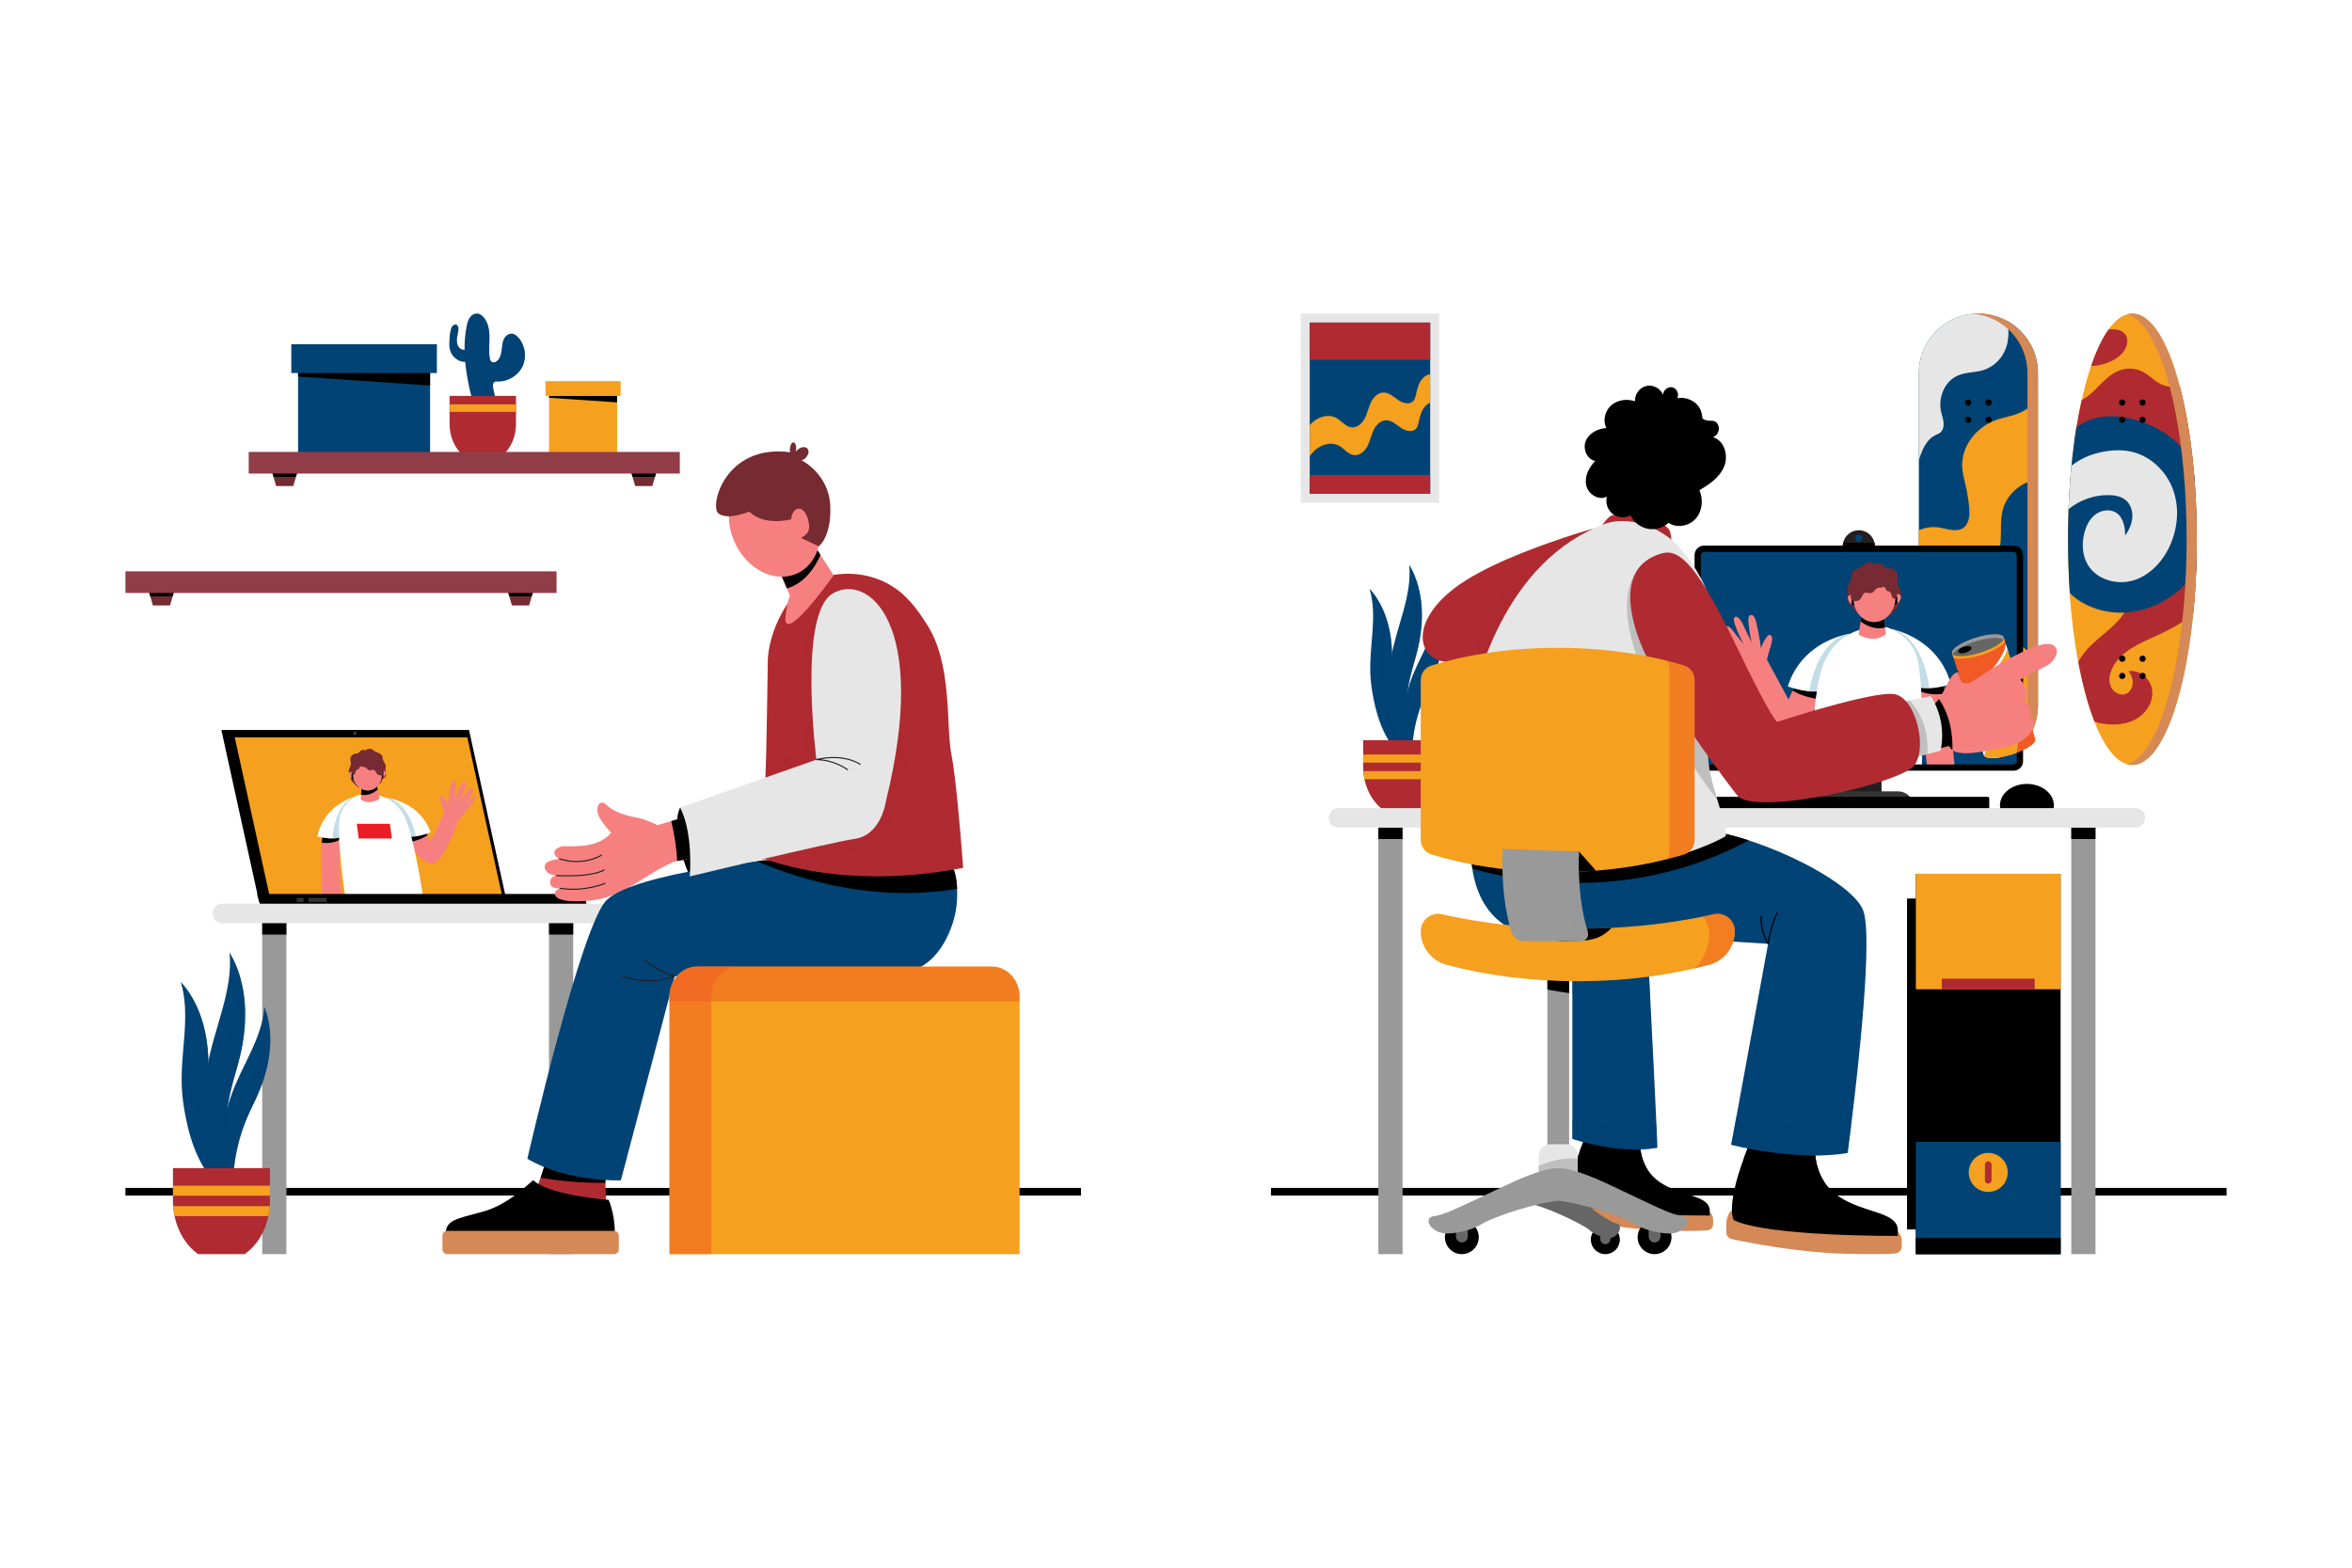 <?xml version="1.0" encoding="utf-8"?>
<!-- Generator: Adobe Illustrator 27.5.0, SVG Export Plug-In . SVG Version: 6.00 Build 0)  -->
<svg version="1.1" xmlns="http://www.w3.org/2000/svg" xmlns:xlink="http://www.w3.org/1999/xlink" x="0px" y="0px"
	 viewBox="0 0 750 500" style="enable-background:new 0 0 750 500;" xml:space="preserve">
<g id="BACKGROUND">
	<rect id="XMLID_191_" style="fill:#FFFFFF;" width="750" height="500"/>
</g>
<g id="OBJECTS">
	<g id="XMLID_268_">
		<rect id="XMLID_5742_" x="405.284" y="378.876" width="304.716" height="2.431"/>
		<g id="XMLID_5613_">
			<g id="XMLID_5159_">
				<path id="XMLID_5588_" style="fill:#014375;" d="M649.852,118.987v106.004c0,10.001-7.733,18.197-17.547,18.93
					c0,0.003,0,0.003,0,0.003c-0.474,0.035-0.954,0.052-1.437,0.052c-10.487,0-18.987-8.5-18.987-18.984V118.987
					c0-10.487,8.5-18.987,18.987-18.987c3.254,0,6.316,0.819,8.995,2.262c1.636,0.88,3.128,1.992,4.43,3.297
					C647.727,108.998,649.852,113.744,649.852,118.987z"/>
				<path id="XMLID_5579_" style="fill:#F5A01F;" d="M632.598,185.432c-1.693,3.102-2.886,6.847-1.581,10.133
					c1.541,3.881,5.87,5.677,9.501,7.744c3.51,2.001,6.675,4.599,9.334,7.638v14.043c0,10.484-8.5,18.984-18.984,18.984
					c-10.487,0-18.987-8.5-18.987-18.984V169.13c1.995-0.897,4.231-1.248,6.528-0.877c2.558,0.414,5.396,1.592,7.557,0.164
					c2.081-1.374,2.208-4.349,1.946-6.83c-0.239-2.28-0.615-4.542-1.124-6.776c-0.44-1.938-0.986-3.866-1.09-5.853
					c-0.348-6.511,4.43-12.666,10.553-14.911c2.82-1.035,5.896-1.366,8.572-2.728c2.668-1.36,4.125-3.194,5.028-5.353v26.895
					c-1.501,0.147-3.039,0.742-4.315,1.394c-3.217,1.641-5.836,4.562-6.819,8.069c-1.245,4.433-0.098,9.262-1.294,13.706
					C636.505,179.444,634.291,182.331,632.598,185.432z"/>
				<path id="XMLID_5583_" style="fill:#AF2B31;" d="M638.419,231.263c-0.633,4.723-2.823,9.216-6.114,12.657
					c0,0.003,0,0.003,0,0.003c-0.474,0.035-0.954,0.052-1.437,0.052c-10.487,0-18.987-8.5-18.987-18.984v-39.826
					c0.193-0.014,0.388-0.023,0.586-0.023c2.987-0.006,5.945,1.558,7.566,4.065c2.162,3.34,1.82,7.693,3.133,11.45
					c2.038,5.83,7.719,9.501,11.289,14.54C637.724,219.802,639.169,225.666,638.419,231.263z"/>
				<path id="XMLID_5584_" style="fill:#E6E6E6;" d="M640.19,109.055c-0.871,4.72-4.487,8.515-9.21,9.354
					c-2.306,0.411-4.717,0.474-6.848,1.449c-4.137,1.894-6.16,7.075-5.16,11.513c0.264,1.158,0.698,2.285,0.796,3.467
					c0.101,1.184-0.213,2.498-1.164,3.208c-0.431,0.322-0.951,0.492-1.434,0.724c-2.478,1.187-3.846,3.866-4.778,6.454
					c-0.181,0.503-0.351,1.009-0.512,1.515v-27.752c0-10.487,8.5-18.987,18.987-18.987c3.254,0,6.316,0.819,8.995,2.262
					C640.633,104.395,640.535,107.178,640.19,109.055z"/>
				<path id="XMLID_5572_" style="fill:#D58956;" d="M630.867,100L630.867,100c-0.563,0-1.119,0.029-1.67,0.077
					c9.703,0.846,17.316,8.986,17.316,18.909V224.99c0,9.922-7.613,18.062-17.316,18.908c0.551,0.048,1.107,0.077,1.67,0.077l0,0
					c10.486,0,18.986-8.5,18.986-18.986V118.986C649.852,108.5,641.352,100,630.867,100z"/>
			</g>
			<g id="XMLID_5589_">
				<g id="XMLID_5577_">
					<g id="XMLID_5546_">
						<path id="XMLID_5573_" d="M628.622,128.393c0,0.552-0.448,1-1,1c-0.552,0-1-0.448-1-1c0-0.552,0.448-1,1-1
							C628.174,127.393,628.622,127.84,628.622,128.393z"/>
						<circle id="XMLID_5574_" cx="634.111" cy="128.393" r="1"/>
					</g>
					<g id="XMLID_5581_">
						<path id="XMLID_5587_" d="M628.622,133.888c0,0.552-0.448,1-1,1c-0.552,0-1-0.448-1-1c0-0.552,0.448-1,1-1
							C628.174,132.888,628.622,133.336,628.622,133.888z"/>
						<circle id="XMLID_5586_" cx="634.111" cy="133.888" r="1"/>
					</g>
				</g>
				<g id="XMLID_5590_">
					<g id="XMLID_5594_">
						<path id="XMLID_5596_" d="M628.622,210.087c0,0.552-0.448,1-1,1c-0.552,0-1-0.448-1-1c0-0.552,0.448-1,1-1
							C628.174,209.087,628.622,209.535,628.622,210.087z"/>
						<circle id="XMLID_5595_" cx="634.111" cy="210.087" r="1"/>
					</g>
					<g id="XMLID_5591_">
						<path id="XMLID_5593_" d="M628.622,215.583c0,0.552-0.448,1-1,1c-0.552,0-1-0.448-1-1c0-0.552,0.448-1,1-1
							C628.174,214.583,628.622,215.031,628.622,215.583z"/>
						<circle id="XMLID_5592_" cx="634.111" cy="215.583" r="1"/>
					</g>
				</g>
			</g>
		</g>
		<g id="XMLID_4946_">
			<g id="XMLID_5544_">
				<path id="XMLID_5585_" style="fill:#F5A01F;" d="M700.512,171.988c0,0.946-0.006,1.889-0.014,2.826
					c-0.029,2.421-0.089,4.809-0.181,7.161c-0.187,4.732-0.506,9.317-0.946,13.709c-2.794,28.117-10.424,48.292-19.398,48.292
					c-4.53,0-8.716-5.137-12.111-13.844c-1.892-4.847-3.539-10.794-4.861-17.581c-0.095-0.483-0.187-0.972-0.279-1.466
					c-1.228-6.641-2.15-14.031-2.702-21.937c-0.132-1.906-0.244-3.841-0.331-5.801c-0.17-3.697-0.256-7.491-0.256-11.358
					c0-3.251,0.06-6.451,0.181-9.587c0.181-4.786,0.497-9.423,0.931-13.862c0.253-2.564,0.546-5.065,0.874-7.489
					c0.224-1.636,0.463-3.234,0.719-4.798c0.492-3.015,1.046-5.893,1.656-8.612c0.897-4.019,1.915-7.696,3.033-10.964
					c1.641-4.798,3.498-8.716,5.516-11.545c2.357-3.312,4.933-5.131,7.629-5.131c5.971,0,11.346,8.929,15.098,23.184
					c1.981,7.517,3.507,16.518,4.433,26.473c0.124,1.325,0.236,2.668,0.339,4.025C700.279,159.526,700.512,165.66,700.512,171.988z"
					/>
				<path id="XMLID_5580_" style="fill:#AF2B31;" d="M699.842,153.682c-0.27,0.043-0.546,0.02-0.805-0.086
					c-0.549-0.224-0.906-0.75-1.225-1.25c-3.053-4.827-5.669-10.194-10.297-13.543c-4.789-3.47-11.441-4.186-16.86-1.814
					c-2.202,0.963-4.177,2.38-6.35,3.401c-0.897,0.423-1.869,0.782-2.852,0.667c-0.011,0-0.023-0.003-0.034-0.006
					c0.224-1.636,0.463-3.234,0.719-4.798c0.492-3.015,1.046-5.893,1.656-8.612c1.547-0.894,2.915-1.966,4.254-3.306
					c2.501-2.498,4.959-5.327,8.34-6.362c2.386-0.733,5.062-0.443,7.238,0.776c1.751,0.986,3.148,2.518,4.901,3.504
					c1.966,1.104,4.341,1.406,6.543,0.931c1.981,7.517,3.507,16.518,4.433,26.473C699.627,150.982,699.739,152.325,699.842,153.682z
					"/>
				<path id="XMLID_5578_" style="fill:#F5A01F;" d="M682.212,190.926c-0.914,4.617-3.504,8.782-6.753,12.188
					c-3.248,3.407-7.149,6.12-11.114,8.656c-0.425,0.273-0.88,0.549-1.345,0.779c-0.095-0.483-0.187-0.972-0.279-1.466
					c-1.228-6.641-2.15-14.031-2.702-21.937c-0.132-1.906-0.244-3.841-0.331-5.801c0.701,0.871,1.345,1.805,1.969,2.351
					c1.871,1.641,4.013,2.972,6.299,3.953c2.288,0.978,4.732,1.604,7.21,1.82C675.925,191.535,682.04,191.794,682.212,190.926z"/>
				<path id="XMLID_5575_" style="fill:#AF2B31;" d="M700.498,174.813c-0.029,2.421-0.089,4.809-0.181,7.161
					c-0.187,4.732-0.506,9.317-0.946,13.709c-0.198,0.181-0.402,0.356-0.609,0.532c-3.251,2.728-7.063,4.7-10.93,6.451
					c-5.6,2.538-11.924,5.16-14.414,10.783c-0.796,1.791-1.104,3.915-0.267,5.689c0.834,1.771,3.064,2.938,4.852,2.139
					c1.259-0.563,2.021-1.958,2.084-3.337c0.06-1.38-0.486-2.731-1.262-3.872c3.484-0.561,6.928,2.438,7.428,5.93
					c0.5,3.493-1.535,7.037-4.493,8.957c-2.961,1.923-6.675,2.397-10.179,2.009c-1.265-0.141-2.53-0.391-3.72-0.834
					c-2.027-5.192-3.772-11.651-5.14-19.048c0.736-1.348,1.633-2.613,2.642-3.763c2.636-3.007,5.982-5.298,8.851-8.084
					c2.869-2.785,5.353-6.339,5.482-10.334c7.98-2.645,14.049-9.006,20.767-14.063C700.475,174.831,700.486,174.822,700.498,174.813
					z"/>
				<path id="XMLID_5545_" style="fill:#014375;" d="M700.512,171.988c0,3.389-0.066,6.724-0.195,9.987
					c-1.268,1.938-2.768,3.726-4.444,5.309c-4.246,4.019-9.65,6.865-15.423,7.799c-5.772,0.931-11.893-0.109-16.886-3.154
					c-1.285-0.785-2.501-1.705-3.544-2.783c-0.382-5.499-0.586-11.246-0.586-17.159c0-3.251,0.06-6.451,0.181-9.587
					c0.181-4.786,0.497-9.423,0.931-13.862c0.423-4.295,0.957-8.406,1.593-12.286c2.216-1.636,4.884-2.722,7.506-3.185
					c5.091-0.897,10.366,0.204,15.141,2.188c4.68,1.946,9.116,4.844,11.959,9.044c1.13,1.667,1.981,3.498,2.76,5.358
					C700.159,156.686,700.512,164.191,700.512,171.988z"/>
				<path id="XMLID_5576_" style="fill:#E6E6E6;" d="M692.02,173.853c-2.265,5.105-6.373,9.63-11.717,11.251
					c-5.344,1.624-11.878-0.276-14.643-5.126c-1.641-2.875-1.834-6.413-1.095-9.639c0.535-2.346,1.607-4.669,3.498-6.163
					c1.892-1.492,4.715-1.952,6.738-0.644c2.297,1.486,2.872,4.582,2.855,7.319c1.176-1.708,2.107-3.645,2.285-5.709
					c0.175-2.067-0.5-4.275-2.084-5.609c-1.417-1.193-3.355-1.561-5.206-1.618c-4.694-0.15-9.406,1.512-13.037,4.484
					c0.181-4.786,0.497-9.423,0.931-13.862c0.164-0.124,0.319-0.242,0.469-0.354c3.036-2.294,6.744-3.677,10.49-4.255
					c2.794-0.431,5.675-0.469,8.423,0.193c5.933,1.432,10.823,6.178,12.95,11.898C695.004,161.739,694.493,168.273,692.02,173.853z"
					/>
				<path id="XMLID_5582_" style="fill:#AF2B31;" d="M673.476,115.072c-1.82,0.862-4.482,1.725-6.649,1.604
					c1.641-4.798,3.498-8.716,5.516-11.545c0.173-0.032,0.348-0.058,0.523-0.078c1.814-0.207,3.858,0.296,4.818,1.552
					c0.431,0.566,0.615,1.236,0.656,1.9C678.501,111.182,676.342,113.715,673.476,115.072z"/>
				<path id="XMLID_5597_" style="fill:#D58956;" d="M699.503,149.657C696.824,120.833,689.091,100,679.973,100
					c-0.547,0-1.088,0.077-1.624,0.224c8.403,2.307,15.387,22.338,17.905,49.433c0.656,7.029,1.009,14.534,1.009,22.331
					c0,0.946-0.006,1.889-0.014,2.826c-0.029,2.421-0.089,4.809-0.181,7.161c-0.187,4.732-0.506,9.317-0.946,13.709
					c-2.624,26.403-9.511,45.801-17.773,48.068c0.536,0.147,1.077,0.223,1.624,0.223c8.975,0,16.604-20.174,19.398-48.292
					c0.44-4.393,0.759-8.978,0.946-13.709c0.092-2.352,0.152-4.74,0.181-7.161c0.009-0.937,0.014-1.88,0.014-2.826
					C700.512,164.191,700.159,156.686,699.503,149.657z"/>
			</g>
			<g id="XMLID_5598_">
				<g id="XMLID_5606_">
					<g id="XMLID_5610_">
						<path id="XMLID_5612_" d="M677.728,128.392c0,0.552-0.448,1-1,1s-1-0.448-1-1c0-0.552,0.448-1,1-1
							S677.728,127.84,677.728,128.392z"/>
						<path id="XMLID_5611_" d="M684.217,128.392c0,0.552-0.448,1-1,1c-0.552,0-1-0.448-1-1c0-0.552,0.448-1,1-1
							C683.769,127.392,684.217,127.84,684.217,128.392z"/>
					</g>
					<g id="XMLID_5607_">
						<path id="XMLID_5609_" d="M677.728,133.888c0,0.552-0.448,1-1,1s-1-0.448-1-1c0-0.552,0.448-1,1-1
							S677.728,133.336,677.728,133.888z"/>
						<path id="XMLID_5608_" d="M684.217,133.888c0,0.552-0.448,1-1,1c-0.552,0-1-0.448-1-1c0-0.552,0.448-1,1-1
							C683.769,132.888,684.217,133.336,684.217,133.888z"/>
					</g>
				</g>
				<g id="XMLID_5599_">
					<g id="XMLID_5603_">
						<circle id="XMLID_5605_" cx="676.728" cy="210.087" r="1"/>
						<path id="XMLID_5604_" d="M684.217,210.087c0,0.552-0.448,1-1,1c-0.552,0-1-0.448-1-1c0-0.552,0.448-1,1-1
							C683.769,209.087,684.217,209.535,684.217,210.087z"/>
					</g>
					<g id="XMLID_5600_">
						<path id="XMLID_5602_" d="M677.728,215.583c0,0.552-0.448,1-1,1s-1-0.448-1-1c0-0.552,0.448-1,1-1
							S677.728,215.03,677.728,215.583z"/>
						<path id="XMLID_5601_" d="M684.217,215.583c0,0.552-0.448,1-1,1c-0.552,0-1-0.448-1-1c0-0.552,0.448-1,1-1
							C683.769,214.583,684.217,215.03,684.217,215.583z"/>
					</g>
				</g>
			</g>
		</g>
		<g id="XMLID_5715_">
			<g id="XMLID_5233_">
				<path id="XMLID_5245_" style="fill:#231F20;" d="M597.861,174.238c0,2.829-2.294,5.126-5.123,5.126
					c-2.831,0-5.125-2.297-5.125-5.126c0-0.385,0.043-0.759,0.124-1.118c0.509-2.294,2.556-4.007,5.002-4.007
					c2.446,0,4.49,1.713,4.999,4.007C597.818,173.479,597.861,173.853,597.861,174.238z"/>
				<path id="XMLID_5243_" d="M597.861,174.238c0,2.829-2.294,5.126-5.123,5.126c-2.831,0-5.125-2.297-5.125-5.126
					c0-0.385,0.043-0.759,0.124-1.118h10.001C597.818,173.479,597.861,173.853,597.861,174.238z"/>
				<rect id="XMLID_5227_" x="585.493" y="241.101" style="fill:#231F20;" width="14.489" height="15.246"/>
				<rect id="XMLID_5230_" x="585.493" y="241.101" width="14.489" height="6.676"/>
				<path id="XMLID_5226_" d="M642.09,245.805h-98.706c-1.669,0-3.023-1.353-3.023-3.022v-65.743c0-1.669,1.353-3.022,3.023-3.022
					h98.706c1.669,0,3.022,1.353,3.022,3.022v65.743C645.112,244.452,643.759,245.805,642.09,245.805z"/>
				<path id="XMLID_5228_" style="fill:#014375;" d="M543.384,243.793c-0.557,0-1.01-0.453-1.01-1.01v-65.743
					c0-0.557,0.453-1.01,1.01-1.01h98.706c0.557,0,1.01,0.453,1.01,1.01v65.743c0,0.557-0.453,1.01-1.01,1.01H543.384z"/>
				<g id="XMLID_5258_">
					<path id="XMLID_5683_" style="fill:#752B31;" d="M604.761,182.414c-0.489-0.743-1.326-1.199-2.153-1.211
						c-0.876-0.013-1.158,0.091-1.8-0.721c-0.39-0.493-1.278-0.919-1.857-0.784c-0.196,0.046-0.381,0.144-0.58,0.174
						c-0.469,0.072-0.908-0.238-1.357-0.407c-0.768-0.29-1.656-0.155-2.324,0.353c-0.266,0.203-0.496,0.458-0.758,0.668
						c-0.592,0.474-1.317,0.69-1.983,1.023c-0.666,0.334-1.325,0.856-1.526,1.635c-0.117,0.456-0.062,0.947-0.151,1.41
						c-0.197,1.022-1.066,1.797-1.144,2.839c-0.039,0.521,0.13,1.034,0.165,1.556c0.079,1.155-0.462,2.455,0.151,3.396
						c0.433,0.665,1.308,0.865,1.682,1.572c0.148,0.28,0.2,0.612,0.347,0.894c0.443,0.849,1.522,0.917,2.392,0.748
						c0.592-0.115,1.174-0.291,1.736-0.525c0.316-0.132,0.65-0.284,0.98-0.207c0.476,0.112,0.772,0.656,1.222,0.863
						c0.59,0.271,1.274-0.101,1.897,0.058c0.744,0.19,1.282,1.105,2.043,1.058c0.461-0.028,0.831-0.408,1.159-0.766
						c0.551-0.602,1.103-1.205,1.654-1.807c0.246-0.269,0.497-0.545,0.654-0.886c0.168-0.367,0.217-0.785,0.302-1.186
						c0.267-1.262,0.914-2.546,0.54-3.777c-0.166-0.547-0.517-0.999-0.746-1.517c-0.255-0.578-0.351-1.24-0.273-1.877
						c0.048-0.39,0.159-0.771,0.163-1.164C605.205,183.319,605.03,182.823,604.761,182.414z"/>
					<path id="XMLID_5682_" style="fill:#F68080;" d="M582.034,217.699l-1.497,4.053c-0.153,0.424-0.313,0.837-0.48,1.245
						c-3.272,7.986-9.033,12.723-12.942,8.985c-3.398-3.241-8.485-14.245-10.154-17.975c-0.184-0.189-0.365-0.381-0.542-0.576
						c-2.106-2.304-4.215-4.607-6.321-6.911c-0.348-0.381-1.459-2.048-0.979-2.562c0.789-0.842,4.093,2.739,4.613,3.279
						c-1.101-1.594-2.201-3.188-3.302-4.785c-0.286-0.411-0.576-0.839-0.665-1.331c-0.089-0.492,0.087-1.067,0.531-1.295
						c0.716-0.358,1.489,0.337,1.987,0.965c1.226,1.544,2.454,3.087,3.683,4.631c-0.876-1.786-1.811-3.563-2.447-5.452
						c-0.201-0.59-0.929-2.364-0.515-2.931c0.884-1.205,2.281,1.074,2.592,1.722c0.994,2.062,1.987,4.124,2.981,6.189
						c-0.557-2.305-0.918-4.658-1.069-7.021c-0.044-0.662,0.032-1.487,0.643-1.73c0.845-0.335,1.492,0.783,1.708,1.663
						c0.71,2.938,1.277,5.91,1.701,8.903c0.384-1.354,1.036-2.628,1.906-3.735c0.189-0.238,0.415-0.484,0.714-0.533
						c0.775-0.12,1.044,1.013,0.902,1.785c-0.369,2.044-1.223,3.962-1.622,5.998c-0.011,0.044-0.016,0.091-0.023,0.135l6.886,12.683
						l1.298-2.823l1.24-2.706L582.034,217.699z"/>
					<path id="XMLID_5681_" d="M582.034,217.699l-1.497,4.053c-0.153,0.424-0.313,0.837-0.48,1.245
						c-4.237-0.569-6.939-1.866-8.434-2.719l1.24-2.706L582.034,217.699z"/>
					<path id="XMLID_5703_" style="fill:#F68080;" d="M611.863,222.607c0.823,3.91,2.107,16.637,2.552,21.186h8.846
						c-0.472-5.568-2.037-17.545-3.013-22.595c-0.547-2.846-0.951-4.784-0.951-4.784l-9.851-0.705c0,0,0.889,1.329,1.761,4.283
						C611.433,220.751,611.655,221.622,611.863,222.607z"/>
					<path id="XMLID_5679_" d="M620.248,221.197c-4.187,0.75-7.299-0.309-9.041-1.206c-0.872-2.953-1.761-4.283-1.761-4.283
						l9.851,0.705C619.297,216.414,619.701,218.352,620.248,221.197z"/>
					<path id="XMLID_5678_" style="fill:#FFFFFF;" d="M622.079,218.23c0,0-3.446,1.141-6.855,1.292
						c-1.646,0.074-3.28-0.084-4.516-0.712c-3.787-1.933-7.617-18.199-7.617-18.199s0.718,0.131,1.879,0.488
						c0.003,0,0.01,0.003,0.014,0.003C609.16,202.387,619.038,206.596,622.079,218.23z"/>
					<path id="XMLID_5677_" style="opacity:0.3;fill:#368CAD;" d="M615.223,219.522c-1.646,0.074-3.28-0.084-4.516-0.712
						c-3.787-1.933-7.617-18.199-7.617-18.199s0.718,0.131,1.879,0.488c0.003,0,0.01,0.003,0.014,0.003
						c2.065,0.981,4.871,3.062,7.083,7.465C613.936,212.288,614.818,216.303,615.223,219.522z"/>
					<path id="XMLID_5676_" style="fill:#FFFFFF;" d="M570.111,218.927c0,0,3.395,1.284,6.795,1.577
						c1.641,0.143,3.281,0.053,4.542-0.523c3.864-1.773,8.37-17.865,8.37-17.865s-0.722,0.101-1.898,0.409
						c-0.003,0-0.01,0.002-0.014,0.002C583.68,203.637,573.635,207.429,570.111,218.927z"/>
					<path id="XMLID_5675_" style="opacity:0.3;fill:#368CAD;" d="M576.906,220.504c1.641,0.143,3.281,0.053,4.542-0.523
						c3.864-1.773,8.37-17.865,8.37-17.865s-0.722,0.101-1.898,0.409c-0.003,0-0.01,0.002-0.014,0.002
						c-2.104,0.894-4.994,2.855-7.389,7.163C578.495,213.329,577.446,217.305,576.906,220.504z"/>
					<path id="XMLID_5696_" style="fill:#FFFFFF;" d="M612.849,243.793c0.168-6.513,0.563-29.545-2.034-35.44
						c-3.033-6.887-9.391-8.33-9.391-8.33l-7.365,0.574c0,0-8.544,1.501-12.432,10.753c-3.016,7.176-4.01,24.867-4.305,32.444
						H612.849z"/>
					<path id="XMLID_5671_" style="fill:#F68080;" d="M591.866,193.294c-0.473,0.068-0.972-0.149-1.406-0.503
						c-0.941-0.762-1.582-2.171-1.003-2.74c0.363-0.357,0.782-0.333,1.143-0.187c0.483,0.189,0.863,0.597,0.863,0.597
						L591.866,193.294z"/>
					<path id="XMLID_5664_" d="M591.866,193.294c-0.473,0.068-0.972-0.149-1.406-0.503c-0.08-1.046,0.045-2.24,0.14-2.928
						c0.483,0.189,0.863,0.597,0.863,0.597L591.866,193.294z"/>
					<path id="XMLID_5658_" style="fill:#F68080;" d="M603.643,193.107c0.475,0.053,0.966-0.179,1.39-0.547
						c0.916-0.792,1.512-2.22,0.915-2.771c-0.374-0.345-0.792-0.308-1.148-0.151c-0.476,0.204-0.843,0.624-0.843,0.624
						L603.643,193.107z"/>
					<path id="XMLID_5657_" d="M603.643,193.107c0.475,0.053,0.966-0.179,1.39-0.547c0.046-1.048-0.116-2.237-0.233-2.922
						c-0.476,0.204-0.843,0.624-0.843,0.624L603.643,193.107z"/>
					<path id="XMLID_5651_" style="fill:#F68080;" d="M601.383,202.264c-3.967,3.245-8.706,0.139-8.706,0.139l0.646-4.23
						l0.328-2.149l6.891-0.11l0.56,4.234L601.383,202.264z"/>
					<path id="XMLID_5650_" d="M601.102,200.148c-3.407,0.818-6.198-0.739-7.778-1.976l0.328-2.149l6.891-0.11L601.102,200.148z"/>
					<path id="XMLID_5648_" style="fill:#F68080;" d="M604.392,191.092c-0.242,4.245-3.427,7.515-7.115,7.305
						c-3.688-0.21-6.482-3.821-6.24-8.066c0.242-4.245,3.428-7.515,7.115-7.305C601.84,183.236,604.633,186.847,604.392,191.092z"/>
					<path id="XMLID_5647_" style="fill:#752B31;" d="M593.47,190.775c0.37-0.579,0.515-1.389,1.145-1.661
						c0.652-0.281,1.412,0.211,2.102,0.044c0.817-0.198,1.174-1.201,1.927-1.573c0.443-0.219,0.873-0.098,1.326-0.191
						c0.326-0.067,0.634-0.403,0.974-0.13c0.199,0.159,0.291,0.413,0.391,0.648c0.1,0.235,0.236,0.48,0.472,0.576
						c0.135,0.055,0.285,0.053,0.426,0.088c0.499,0.122,0.774,0.656,0.901,1.154c0.067,0.264,0.113,0.538,0.242,0.778
						c0.129,0.24,0.366,0.446,0.638,0.444c0.481-0.003,0.721-0.581,0.784-1.058c0.343-2.571-0.965-5.508-3.27-6.794
						c-2.157-1.204-4.85-1.4-7.159-0.523c-1.151,0.438-2.285,1.235-2.599,2.426c-0.105,0.397-0.112,0.818-0.245,1.207
						c-0.284,0.828-1.102,1.412-1.295,2.266c-0.068,0.303-0.052,0.617-0.034,0.927c0.043,0.774-0.293,1.665,0.556,2.146
						C591.643,192.053,592.946,191.596,593.47,190.775z"/>
				</g>
				<path id="XMLID_5229_" style="fill:#333333;" d="M610.263,258.397h-35.051v-0.946c0-2.79,2.262-5.052,5.052-5.052h24.948
					c2.79,0,5.052,2.262,5.052,5.052V258.397z"/>
				<circle id="XMLID_5234_" style="fill:#014375;" cx="592.737" cy="171.637" r="1.128"/>
			</g>
			<path id="XMLID_5247_" d="M633.857,258.397H526.405c-0.261,0-0.472-0.211-0.472-0.472v-3.311c0-0.261,0.211-0.472,0.472-0.472
				h107.452c0.261,0,0.472,0.211,0.472,0.472v3.311C634.329,258.186,634.118,258.397,633.857,258.397z"/>
			<path id="XMLID_5521_" d="M654.711,258.397c0.143-0.494,0.221-1.008,0.221-1.537c0-3.774-3.848-6.833-8.595-6.833
				s-8.595,3.059-8.595,6.833c0,0.529,0.078,1.043,0.221,1.537H654.711z"/>
		</g>
		<g id="XMLID_5617_">
			<g id="XMLID_5614_">
				<path id="XMLID_5627_" style="fill:#014375;" d="M447.854,240.927c-0.016-0.035-0.045-0.071-0.08-0.103
					c-0.006,0-0.006-0.003-0.006-0.006c-0.369-0.318-1.609-0.552-1.995-0.838c-0.703-0.527-1.294-1.432-1.815-2.129
					c-1.079-1.442-1.975-3.019-2.74-4.648c-1.529-3.254-2.525-6.748-3.225-10.268c-0.536-2.701-0.928-5.435-1.031-8.187
					c-0.347-9.045,2.364-18.346-0.263-27.005c0,0,0.007,0.006,0.023,0.023c0.051,0.058,0.106,0.119,0.157,0.18
					c0.016,0.016,0.029,0.035,0.048,0.055c5.441,6.196,7.272,14.916,6.925,23.167c-0.103,2.467-0.379,4.92-0.472,7.387
					C443.098,226.223,444.643,233.958,447.854,240.927z"/>
				<path id="XMLID_5626_" style="opacity:0.5;fill:#014375;" d="M447.854,240.927c-0.029-0.035-0.055-0.067-0.08-0.103
					c-0.006,0-0.006-0.003-0.006-0.006c-8.251-10.13-6.877-25.454-7.304-37.685c-0.363-10.339-2.781-14.177-3.536-15.134
					c5.441,6.196,7.272,14.916,6.925,23.167c-0.103,2.467-0.379,4.92-0.472,7.387C443.098,226.223,444.643,233.958,447.854,240.927z
					"/>
			</g>
			<g id="XMLID_5622_">
				<path id="XMLID_5624_" style="fill:#014375;" d="M450.368,243.671c-0.002-0.036-0.015-0.076-0.035-0.115
					c-0.005-0.002-0.004-0.005-0.003-0.008c-0.212-0.396-1.2-1.009-1.437-1.382c-0.43-0.686-0.638-1.661-0.854-2.433
					c-0.45-1.598-0.697-3.251-0.815-4.904c-0.236-3.304,0.067-6.639,0.632-9.898c0.435-2.5,1.004-4.98,1.828-7.381
					c2.701-7.891,8.116-14.99,8.728-23.306c0,0,0.004,0.008,0.012,0.027c0.025,0.067,0.052,0.137,0.076,0.207
					c0.008,0.019,0.013,0.04,0.023,0.063c2.624,7.131,1.306,15.236-1.728,22.215c-0.906,2.087-1.958,4.105-2.855,6.195
					C451.154,229.451,449.917,236.613,450.368,243.671z"/>
				<path id="XMLID_5623_" style="opacity:0.5;fill:#014375;" d="M450.368,243.671c-0.013-0.04-0.024-0.076-0.035-0.115
					c-0.005-0.002-0.004-0.005-0.003-0.008c-3.735-11.446,2.528-24.165,6.216-34.823c3.116-9.01,2.31-13.112,1.978-14.185
					c2.624,7.131,1.306,15.236-1.728,22.215c-0.906,2.087-1.958,4.105-2.855,6.195C451.154,229.451,449.917,236.613,450.368,243.671
					z"/>
			</g>
			<g id="XMLID_5616_">
				<path id="XMLID_5619_" style="fill:#014375;" d="M449.692,241.126c-0.01-0.043-0.034-0.088-0.065-0.131
					c-0.007-0.002-0.006-0.005-0.005-0.009c-0.335-0.433-1.646-0.969-2.005-1.37c-0.655-0.737-1.102-1.866-1.517-2.75
					c-0.863-1.829-1.494-3.764-1.969-5.727c-0.95-3.922-1.26-7.989-1.239-12.018c0.017-3.092,0.2-6.186,0.706-9.236
					c1.651-10.026,6.722-19.647,5.778-29.761c0,0,0.006,0.008,0.02,0.03c0.044,0.075,0.09,0.154,0.133,0.233
					c0.014,0.021,0.024,0.045,0.041,0.071c4.592,8.037,4.646,18.039,2.411,27.037c-0.667,2.69-1.522,5.327-2.179,8.019
					C447.764,223.885,447.725,232.739,449.692,241.126z"/>
				<path id="XMLID_5618_" style="opacity:0.5;fill:#014375;" d="M449.692,241.126c-0.024-0.045-0.045-0.087-0.065-0.131
					c-0.007-0.002-0.006-0.005-0.005-0.009c-6.799-12.996-1.844-29.541,0.435-43.089c1.924-11.453,0.126-16.218-0.489-17.44
					c4.592,8.037,4.646,18.039,2.411,27.037c-0.667,2.69-1.522,5.327-2.179,8.019C447.764,223.885,447.725,232.739,449.692,241.126z
					"/>
			</g>
			<path id="XMLID_5629_" style="fill:#AF2B31;" d="M459.849,236.074v8.438c0,0.482-0.016,0.96-0.051,1.429
				c-0.064,0.887-0.183,1.751-0.36,2.589c-0.886,4.256-3.154,7.808-6.16,9.867h-12.019c-3.006-2.059-5.274-5.611-6.163-9.867
				c-0.177-0.838-0.296-1.702-0.36-2.589c-0.035-0.469-0.052-0.947-0.052-1.429v-8.438H459.849z"/>
			<rect id="XMLID_5621_" x="434.684" y="240.645" style="fill:#F5A01F;" width="25.165" height="2.586"/>
			<path id="XMLID_5620_" style="fill:#F5A01F;" d="M459.797,245.941c-0.064,0.887-0.183,1.751-0.36,2.589h-24.343
				c-0.177-0.838-0.296-1.702-0.36-2.589H459.797z"/>
		</g>
		<g id="XMLID_5223_">
			<rect id="XMLID_5220_" x="414.772" y="100" style="fill:#E6E6E6;" width="44.154" height="60.35"/>
			<rect id="XMLID_5236_" x="417.647" y="102.875" style="fill:#014375;" width="38.406" height="54.602"/>
			<rect id="XMLID_5232_" x="417.647" y="102.875" style="fill:#AF2B31;" width="38.406" height="11.829"/>
			<rect id="XMLID_5225_" x="417.647" y="151.478" style="fill:#AF2B31;" width="38.406" height="5.998"/>
			<path id="XMLID_5231_" style="fill:#F5A01F;" d="M456.053,119.312v9.139c-0.371,0.161-0.722,0.365-1.044,0.618
				c-1.699,1.342-2.202,3.66-2.673,5.772c-0.144,0.65-0.308,1.325-0.736,1.834c-1.159,1.377-3.421,0.785-4.898-0.239
				c-1.478-1.026-2.921-2.429-4.72-2.392c-1.805,0.04-3.245,1.578-4.013,3.217c-0.768,1.636-1.092,3.461-1.929,5.062
				c-0.84,1.601-2.449,3.024-4.246,2.826c-1.915-0.216-3.154-2.096-4.85-3.01c-2.561-1.377-5.884-0.293-7.946,1.759
				c-0.506,0.503-0.951,1.049-1.351,1.63v-9.949c0.158-0.184,0.325-0.362,0.5-0.535c2.061-2.053,5.387-3.136,7.946-1.759
				c1.696,0.914,2.935,2.794,4.85,3.007c1.797,0.201,3.406-1.222,4.246-2.823s1.161-3.427,1.929-5.062
				c0.768-1.638,2.208-3.176,4.013-3.217c1.799-0.037,3.243,1.365,4.72,2.389c1.48,1.026,3.743,1.618,4.898,0.242
				c0.428-0.509,0.592-1.184,0.739-1.834c0.468-2.113,0.972-4.43,2.673-5.772C454.719,119.775,455.366,119.482,456.053,119.312z"/>
		</g>
		<g id="XMLID_5246_">
			<g id="XMLID_5240_">
				<g id="XMLID_5239_">
					<rect id="XMLID_5237_" x="439.532" y="261.386" style="fill:#999999;" width="7.709" height="138.614"/>
					<rect id="XMLID_5238_" x="439.532" y="261.386" width="7.709" height="6.215"/>
				</g>
				<g id="XMLID_5241_">
					<rect id="XMLID_5244_" x="660.492" y="261.386" style="fill:#999999;" width="7.709" height="138.614"/>
					<rect id="XMLID_5242_" x="660.492" y="261.386" width="7.709" height="6.215"/>
				</g>
			</g>
			<path id="XMLID_5235_" style="fill:#E6E6E6;" d="M680.926,263.974H426.807c-1.721,0-3.115-1.395-3.115-3.115l0,0
				c0-1.721,1.395-3.115,3.115-3.115h254.119c1.721,0,3.115,1.395,3.115,3.115l0,0C684.041,262.58,682.646,263.974,680.926,263.974z
				"/>
		</g>
		<g id="XMLID_5542_">
			<rect id="XMLID_5543_" x="608.11" y="286.577" width="8.653" height="105.54"/>
			<rect id="XMLID_5524_" x="610.924" y="278.694" width="46.155" height="121.306"/>
			<rect id="XMLID_5527_" x="610.924" y="364.203" style="fill:#014375;" width="46.155" height="35.797"/>
			<rect id="XMLID_5528_" x="610.924" y="394.862" width="46.155" height="5.138"/>
			<rect id="XMLID_5525_" x="610.924" y="278.694" style="fill:#F5A01F;" width="46.155" height="36.824"/>
			<rect id="XMLID_5526_" x="619.19" y="312.139" style="fill:#AF2B31;" width="29.623" height="3.379"/>
			<g id="XMLID_5532_">
				<path id="XMLID_5529_" style="fill:#F5A01F;" d="M640.223,373.934c0,3.436-2.786,6.222-6.222,6.222
					c-3.436,0-6.222-2.786-6.222-6.222s2.785-6.222,6.222-6.222C637.437,367.712,640.223,370.497,640.223,373.934z"/>
				<path id="XMLID_5530_" style="fill:#AF2B31;" d="M634.001,377.479L634.001,377.479c-0.58,0-1.054-0.474-1.054-1.054v-4.983
					c0-0.58,0.474-1.054,1.054-1.054l0,0c0.58,0,1.054,0.474,1.054,1.054v4.983C635.055,377.005,634.581,377.479,634.001,377.479z"
					/>
			</g>
		</g>
		<g id="XMLID_5643_">
			<g id="XMLID_5625_">
				<path id="XMLID_5631_" style="fill:#D58956;" d="M554.134,385.215c-1.317,0.017-3.37,0.987-3.68,5.137l0.046,2.793
					c0.016,0.987,0.709,1.833,1.674,2.041c5.088,1.097,21.13,4.306,36.271,4.691c9.268,0.236,13.757,0.095,15.93-0.101
					c1.157-0.104,2.044-1.069,2.058-2.23l0.021-1.717c0.019-1.563-0.873-2.994-2.284-3.665l-1.254-0.596L554.134,385.215z"/>
				<path id="XMLID_5644_" d="M605.171,392.09v2.087c0,0-41.085,0.296-52.296-5.008c0,0-2.645-3.869,3.168-19.674
					c0.543-1.48,1.161-3.067,1.863-4.766l20.913,2.398c0,0-0.227,4.956,2.834,9.708c1.095,1.699,2.613,3.372,4.712,4.783
					C594.331,386.973,604.714,386.375,605.171,392.09z"/>
				<path id="XMLID_5642_" d="M581.653,376.834c-8.983-0.584-19.956-4.878-25.61-7.339c0.543-1.48,1.161-3.067,1.863-4.766
					l20.913,2.398C578.819,367.126,578.592,372.082,581.653,376.834z"/>
			</g>
			<g id="XMLID_5632_">
				<g id="XMLID_5633_">
					<path id="XMLID_5636_" style="fill:#D58956;" d="M502.217,380.13c-1.109,0.014-2.838,0.832-3.099,4.327l0.039,2.353
						c0.014,0.832,0.597,1.544,1.41,1.719c4.285,0.924,17.797,3.627,30.55,3.951c7.806,0.198,11.587,0.08,13.417-0.085
						c0.974-0.088,1.722-0.9,1.734-1.878l0.018-1.446c0.016-1.316-0.735-2.522-1.924-3.087l-1.056-0.502L502.217,380.13z"/>
					<path id="XMLID_5635_" d="M545.203,385.92v1.758c0,0-34.604,0.249-44.047-4.218c0,0-2.227-3.259,2.668-16.571
						c0.458-1.247,0.978-2.583,1.569-4.014l17.614,2.019c0,0-0.191,4.174,2.387,8.176c0.922,1.431,2.201,2.84,3.968,4.029
						C536.073,381.61,544.818,381.107,545.203,385.92z"/>
					<path id="XMLID_5634_" d="M525.395,373.071c-7.566-0.492-16.808-4.109-21.571-6.181c0.458-1.247,0.978-2.583,1.569-4.014
						l17.614,2.019C523.008,364.894,522.816,369.069,525.395,373.071z"/>
				</g>
				<path id="XMLID_5669_" style="fill:#014375;" d="M528.457,366.056c-12.2,2.217-27.062-2.826-27.062-2.826v-66.945l23.728,0.842
					c0,0,0.489,9.236,1.089,20.959c0.707,13.747,1.57,30.908,1.989,40.608C528.371,362.575,528.469,365.263,528.457,366.056z"/>
				<path id="XMLID_5649_" style="opacity:0.5;fill:#014375;" d="M526.212,318.087c-7.368,1.4-16.475,0.615-24.817-0.851v-20.951
					l23.728,0.842C525.123,297.128,525.612,306.364,526.212,318.087z"/>
				<path id="XMLID_5667_" style="opacity:0.5;fill:#014375;" d="M528.457,366.056c-12.2,2.217-27.062-2.826-27.062-2.826v-6.344
					c4.95,1.429,16.406,4.093,26.806,1.808C528.371,362.575,528.469,365.263,528.457,366.056z"/>
			</g>
			<path id="XMLID_5641_" style="fill:#014375;" d="M590.257,359.198c-0.647,5.229-1.089,8.515-1.089,8.515
				c-16.17,2.817-37.138-2.607-37.138-2.607l1.679-9.009l10.096-55.073l-37.552-2.386c0,0-21.528,4.74-40.199-0.724
				c-12.062-3.533-15.584-13.954-16.564-20.89c-0.54-3.803-0.316-6.56-0.316-6.56s54.236-6.488,71.188-5.968
				c4.838,0.147,10.944,1.481,17.297,3.547c15.906,5.171,33.366,14.931,36.393,22.138
				C597.352,298.042,592.542,340.734,590.257,359.198z"/>
			<path id="XMLID_5638_" d="M557.658,268.042c-38.814,20.839-76.662,12.373-88.169,8.98c-0.54-3.803-0.316-6.56-0.316-6.56
				s54.236-6.488,71.188-5.968C545.199,264.641,551.305,265.975,557.658,268.042z"/>
			<path id="XMLID_5637_" style="opacity:0.5;fill:#014375;" d="M590.257,359.198c-0.647,5.229-1.089,8.515-1.089,8.515
				c-16.17,2.817-37.138-2.607-37.138-2.607l1.679-9.009C560.171,357.887,572.601,360.301,590.257,359.198z"/>
			
				<path id="XMLID_5630_" style="fill:none;stroke:#000000;stroke-width:0.377;stroke-linecap:round;stroke-linejoin:round;stroke-miterlimit:10;" d="
				M566.721,291.152c-2.108,4.065-2.917,9.87-2.917,9.87s-2.614-4.124-2.148-8.838"/>
			<g id="XMLID_5646_">
				<path id="XMLID_5672_" style="fill:#F15A24;" d="M643.033,240.143c-0.477,0.178-0.974,0.348-1.486,0.506
					c-1.21,0.377-2.386,0.658-3.464,0.845c-2.728,0.472-4.841,0.325-5.39-0.451c-0.049-0.069-0.086-0.138-0.109-0.216l-4.496-14.46
					l-5.137-16.509l-0.469-1.503l16.443-5.114l0.469,1.503l0.207,0.667l0.523,1.676l0.362,1.167l0.627,2.015l7.914,25.441
					C649.389,236.877,646.793,238.752,643.033,240.143z"/>
				<path id="XMLID_5662_" style="fill:#FFFFFF;" d="M634.271,221.305c-1.069,5.468,1.089,10.987,3.076,16.19
					c0.483,1.265,0.937,2.719,0.736,3.999c-2.728,0.472-4.841,0.325-5.39-0.451c-0.049-0.069-0.086-0.138-0.109-0.216l-4.496-14.46
					c0.218-1.972,0.71-3.889,1.601-5.672c1.791-3.579,4.999-6.221,7.296-9.495c0.848-1.207,1.57-2.507,2.153-3.861
					c0.172-0.405,0.247-1.242,0.463-1.929l0.523,1.676l0.362,1.167c-0.204,0.431-0.388,0.768-0.483,0.917
					c-0.917,1.463-2.09,2.757-2.947,4.252c-0.779,1.363-1.279,2.863-1.776,4.352C634.895,218.937,634.507,220.104,634.271,221.305z"
					/>
				<path id="XMLID_5668_" style="fill:#F5A01F;" d="M639.394,204.744c-1.262,1.492-4.14,3.133-7.698,4.24
					c-3.556,1.107-6.862,1.389-8.745,0.874l-0.469-1.503l16.443-5.114L639.394,204.744z"/>
				<path id="XMLID_5645_" style="fill:#666666;" d="M638.925,203.24c0.409,1.315-2.94,3.526-7.48,4.938
					c-4.54,1.412-8.553,1.491-8.962,0.176s2.94-3.526,7.48-4.938C634.504,202.004,638.516,201.925,638.925,203.24z"/>
				<path id="XMLID_5655_" style="fill:#999999;" d="M622.648,208.639c0.762-1.29,3.65-2.95,7.316-4.091
					c4.183-1.301,7.915-1.47,8.797-0.46c0.182-0.308,0.244-0.594,0.165-0.848c-0.409-1.315-4.421-1.236-8.962,0.176
					c-4.54,1.412-7.889,3.623-7.48,4.938C622.516,208.459,622.573,208.553,622.648,208.639z"/>
				<path id="XMLID_5639_" d="M628.632,206.558c0.161,0.517-0.651,1.23-1.814,1.591c-1.162,0.362-2.235,0.236-2.396-0.282
					c-0.161-0.517,0.651-1.23,1.814-1.592C627.398,205.914,628.471,206.04,628.632,206.558z"/>
				<path id="XMLID_5659_" style="fill:#F5A01F;" d="M643.329,238.806c-0.063,0.451-0.161,0.9-0.296,1.337
					c-0.477,0.178-0.974,0.348-1.486,0.506c-4.277,1.331-8.086,1.478-8.854,0.394c0.342-0.868,0.558-1.785,0.632-2.717
					c0.153-1.94-0.293-3.872-0.739-5.767c-0.342-1.466-0.684-2.932-1.029-4.398c-0.256-1.101-0.517-2.211-0.555-3.34
					c-0.127-3.844,2.268-7.262,4.605-10.312c1.457-1.903,2.949-3.835,3.938-6.031c0.19-0.423,0.411-0.9,0.578-1.391l0.989,3.182
					c-1.003,1.604-2.245,3.099-3.007,4.835c-1.018,2.326-1.112,4.996-0.512,7.463c0.601,2.466,1.869,4.737,3.45,6.724
					c0.503,0.632,1.044,1.251,1.4,1.978c0.345,0.713,0.497,1.503,0.629,2.288C643.367,235.291,643.579,237.064,643.329,238.806z"/>
			</g>
			<path id="XMLID_5666_" style="fill:#FFFFFF;stroke:#231F20;stroke-width:0.377;stroke-miterlimit:10;" d="M624.308,214.144
				c0,0.066-0.034,0.118-0.086,0.161c-0.055-0.104-0.101-0.164-0.129-0.164C623.951,214.139,624.31,214.004,624.308,214.144z"/>
			<path id="XMLID_5663_" style="fill:#F68080;" d="M651.689,212.86c-5.293,2.46-7.535,4.033-7.552,4.044
				c0.424-0.298,1.938,2.61,2.013,2.864c0.336,1.135,0.118,2.111-0.249,3.198c-0.265,0.785-0.27,0.748,0.304,1.312
				c0.485,0.477,0.918,0.871,1.166,1.531c0.337,0.9,0.264,1.946-0.196,2.79c0.354-0.095,0.688,0.21,0.88,0.522
				c0.584,0.951,0.582,2.184,0.186,3.227c-0.396,1.044-1.143,1.92-1.974,2.664c-2.279,2.039-5.271,3.074-8.236,3.61
				c-5.528,0.997-12.528,2.765-15.446,0.607c-0.043-0.032-0.083-0.063-0.123-0.095l-1.026-1.196l-5.726,1.432l-2.168-12.973
				c1.955-0.423,3.57-1.831,4.74-3.455c0.017-0.023,0.032-0.046,0.049-0.069c1.173-1.656,1.969-3.542,2.906-5.341
				c0.655-1.262,1.472-2.564,2.783-3.113c0.069-0.029,0.144-0.063,0.201-0.112c0.371,0.678,1.227,3.211,1.227,3.211
				s1.463,1.653,5.554-1.446c4.088-3.102,16.199-10.191,21.281-10.671C657.369,204.92,656.998,210.39,651.689,212.86z"/>
			<path id="XMLID_5660_" d="M622.586,239.229c-0.043-0.032-0.083-0.063-0.123-0.095l-1.026-1.196l-5.726,1.432l-2.168-12.973
				c1.955-0.423,3.57-1.831,4.74-3.455C620.073,225.502,622.793,230.806,622.586,239.229z"/>
			<path id="XMLID_5654_" style="fill:#AF2B31;" d="M508.004,168.641l-4.907,8.641l-20.522,28.804c0,0-5.804,3.044-12.525,4.479
				c-3.007,0.641-6.198,0.96-9.136,0.54c-9.507-1.36-10.858-13.209,3.154-23.71c8.808-6.603,23.911-12.318,33.91-15.65
				C503.879,169.78,508.004,168.641,508.004,168.641z"/>
			<path id="XMLID_5652_" style="opacity:0.5;fill:#AF2B31;" d="M508.004,168.641l-4.907,8.641l-20.522,28.804
				c0,0-5.804,3.044-12.525,4.479c3.789-19.881,18.533-32.573,27.927-38.82C503.879,169.78,508.004,168.641,508.004,168.641z"/>
			<path id="XMLID_5628_" style="fill:#AF2B31;" d="M509.755,169.113c0,0,2.608-4.044,3.994-4.613
				c1.386-0.569,11.011-3.069,18.026,3.871c0,0,1.44,0.658,1.209,6.242C532.752,180.198,509.755,169.113,509.755,169.113z"/>
			<path id="XMLID_5656_" style="fill:#E6E6E6;" d="M550.267,266.711c0,0-29.345,17.975-84.012,8.348c0,0-3.174-12.258,0-35.528
				c3.171-23.273,13.962-60.71,45.581-72.488c0,0,9.32-3.823,20.652,4.665c0,0,14.149,11.378,15.112,31.708
				c0.336,7.072,0.086,12.637-0.382,17.26c-0.88,8.667-2.541,14.008-2.596,19.72c-0.04,4.174,1.463,9.622,2.944,14.529
				C549.19,260.315,550.785,265.049,550.267,266.711z"/>
			<path id="XMLID_5653_" style="opacity:0.5;fill:#999999;" d="M547.565,254.925c-8.44-10.179-23.121-35.172-27.235-50.784
				c-5.091-19.324,4.131-24.926,4.66-25.145c0.529-0.221,2.498,4.55,3.122,5.14l19.105,36.54c-0.88,8.667-2.541,14.008-2.596,19.72
				C544.581,244.57,546.085,250.018,547.565,254.925z"/>
			<path id="XMLID_5665_" style="fill:#E6E6E6;" d="M618.817,239.421l-4.206,1.093l-6.503,1.69l-3.202-18.024l4.002-0.796
				l6.744-1.345C615.652,222.038,620.947,229.179,618.817,239.421z"/>
			<path id="XMLID_5661_" style="opacity:0.5;fill:#999999;" d="M614.611,240.514l-6.503,1.69l-3.202-18.024l4.002-0.796
				C611.162,225.798,615.232,231.479,614.611,240.514z"/>
			<path id="XMLID_5640_" style="fill:#AF2B31;" d="M554.345,254.142c-0.213-0.169-26.643-33.861-32.526-52.633
				s2.875-23.737,8.468-25.093c5.593-1.356,11.488,4.866,23.316,29.468c11.829,24.602,13.118,24.349,13.118,24.349
				s30.759-10.062,37.46-8.824c6.701,1.238,10.572,17.163,6.199,22.767C606.008,249.778,561.707,260.004,554.345,254.142z"/>
			<path id="XMLID_5615_" d="M547.928,135.69c-0.881-2.19-2.462-1.172-3.975-1.68c-1.602-0.538-0.913-0.752-1.345-2.255
				c-0.342-1.187-0.753-2.088-1.708-2.975c-1.599-1.483-3.908-2.162-6.054-1.781c0.689-1.287-0.139-3.123-1.56-3.458
				c-1.421-0.335-2.982,0.937-2.941,2.396c-0.807-2.052-3.221-3.326-5.37-2.836c-2.15,0.49-3.772,2.685-3.61,4.884
				c-2.528-0.869-5.533-0.483-7.553,1.267c-2.021,1.75-2.807,4.9-1.561,7.265c-2.71,0.159-5.508,1.577-6.568,4.076
				c-1.06,2.499,0.333,5.954,3.009,6.415c-2.029,2.066-3.501,4.993-2.869,7.819c0.632,2.826,4.058,4.979,6.58,3.556
				c-0.546,1.965,0.189,4.224,1.787,5.492c1.598,1.268,3.965,1.471,5.755,0.493c1.013,2.171,3.102,3.807,5.453,4.269
				c2.351,0.462,4.904-0.261,6.664-1.888c2.65,1.817,6.594,1.057,8.702-1.368c2.108-2.425,2.418-6.118,1.142-9.067
				c3.263-1.83,6.539-4.154,7.929-7.628c1.39-3.474-0.022-8.266-3.633-9.247C547.678,138.984,548.505,137.125,547.928,135.69z"/>
		</g>
		<g id="XMLID_5255_">
			<g id="XMLID_5519_">
				<path id="XMLID_5523_" d="M516.53,395.378c0,2.553-2.069,4.622-4.622,4.622c-2.553,0-4.622-2.069-4.622-4.622
					c0-2.553,2.069-4.622,4.622-4.622C514.461,390.756,516.53,392.825,516.53,395.378z"/>
				<path id="XMLID_5522_" style="fill:#666666;" d="M511.908,396.8L511.908,396.8c-0.888,0-1.614-0.727-1.614-1.614v-4.366
					c0-0.888,0.726-1.614,1.614-1.614l0,0c0.888,0,1.614,0.727,1.614,1.614v4.366C513.523,396.073,512.796,396.8,511.908,396.8z"/>
			</g>
			<rect id="XMLID_5520_" x="493.427" y="308.553" style="fill:#999999;" width="6.931" height="58.071"/>
			<path id="XMLID_5518_" d="M500.357,308.553v8.19c-2.38-0.316-4.709-0.707-6.931-1.138v-7.052H500.357z"/>
			<path id="XMLID_5541_" style="fill:#666666;" d="M515.593,390.232c-2.106-0.357-5.402-2.92-13.486-8.474
				c-5.3-3.641-7.947-4.364-9.176-4.301c-0.387-0.02-0.915,0.039-1.621,0.241l-2.683,6.422c3.98,0.75,15.827,6.089,18.292,8.25
				c2.761,2.421,6.199,2.492,6.199,2.492C516.224,394.862,517.698,390.589,515.593,390.232z"/>
			<path id="XMLID_5515_" style="fill:#F5A01F;" d="M540.361,216.874v51.034c0,2.107-1.365,3.979-3.378,4.599
				c-8.359,2.576-17.86,4.375-28.06,5.18c-3.979,0.313-8.061,0.477-12.223,0.477c-1.38,0-2.751-0.017-4.111-0.055
				c-13.278-0.345-25.631-2.354-36.169-5.603c-2.012-0.621-3.378-2.492-3.378-4.599v-51.034c0-2.107,1.366-3.979,3.378-4.6
				c11.619-3.579,25.444-5.657,40.28-5.657c14.839,0,28.663,2.078,40.283,5.657C538.996,212.895,540.361,214.767,540.361,216.874z"
				/>
			<path id="XMLID_5513_" d="M508.924,277.688c-3.979,0.313-8.061,0.477-12.223,0.477c-1.38,0-2.751-0.017-4.111-0.055
				c-0.696-2.377-1.44-4.786-1.44-4.786l12.375-1.722L508.924,277.688z"/>
			<path id="XMLID_5673_" style="fill:#F5A01F;" d="M553.203,297.01c0,4.988-3.323,9.383-8.138,10.685
				c-12.396,3.346-26.703,5.258-41.941,5.258c-15.239,0-29.546-1.912-41.939-5.258c-2.409-0.65-4.444-2.076-5.876-3.961
				c-1.435-1.886-2.265-4.232-2.265-6.724c0-3.553,3.289-6.204,6.755-5.422c9.538,2.145,19.878,3.605,30.75,4.246
				c4.119,0.244,8.316,0.368,12.574,0.368c3.645,0,7.244-0.092,10.789-0.27c11.525-0.581,22.477-2.081,32.538-4.344
				c0.414-0.092,0.822-0.138,1.225-0.138C550.65,291.45,553.203,293.879,553.203,297.01z"/>
			<path id="XMLID_5670_" d="M513.911,295.932c-4.22,4.266-7.652,4.105-14.678,4.234c-7.79,0.141-11.369-3.7-11.369-3.7
				s1.026-0.253,2.685-0.632c4.119,0.244,8.316,0.368,12.574,0.368C506.768,296.202,510.367,296.11,513.911,295.932z"/>
			<g id="XMLID_5261_" style="opacity:0.5;">
				<path id="XMLID_5509_" style="fill:#F15A24;" d="M546.449,291.587c-1.175,0.264-2.366,0.514-3.564,0.758
					c1.298,1.262,2.146,3.175,2.146,5.364l0,0c0,4.518-1.85,8.646-4.81,11.196c1.644-0.38,3.259-0.783,4.842-1.211
					c4.815-1.301,8.141-5.697,8.141-10.685l0,0C553.204,293.457,549.914,290.807,546.449,291.587z"/>
			</g>
			<path id="XMLID_5257_" style="opacity:0.5;fill:#F15A24;" d="M536.983,212.275c-1.731-0.533-3.516-1.029-5.341-1.493
				c0.443,0.83,0.695,1.798,0.695,2.814v57.591c0,1.017-0.251,1.984-0.695,2.814c1.825-0.465,3.61-0.96,5.341-1.493
				c2.014-0.62,3.379-2.492,3.379-4.599v-51.034C540.362,214.768,538.997,212.896,536.983,212.275z"/>
			<path id="XMLID_5256_" style="fill:#999999;" d="M506.312,297.222c-3.748-11.809-2.787-25.621-2.787-25.621l-24.344-0.856
				c0,0-0.964,14.729,2.81,26.549c0.547,1.715,2.15,2.872,3.949,2.872h18.231C505.699,300.166,506.774,298.679,506.312,297.222z"/>
			<path id="XMLID_5347_" style="opacity:0.5;fill:#999999;" d="M506.312,297.222c-3.748-11.809-2.787-25.621-2.787-25.621
				l-4.983-0.175c-0.132,2.669-0.517,15.002,2.886,25.724c0.474,1.492-0.628,3.016-2.194,3.016h4.937
				C505.699,300.166,506.774,298.679,506.312,297.222z"/>
			<path id="XMLID_5540_" style="fill:#E6E6E6;" d="M503.103,368.651v9.078h-12.419v-9.078c0-2.05,1.659-3.708,3.708-3.708h5.002
				C501.441,364.942,503.103,366.601,503.103,368.651z"/>
			<path id="XMLID_5531_" style="opacity:0.5;fill:#999999;" d="M503.103,369.631v8.098h-12.419v-5.896
				C493.823,370.479,498.541,368.984,503.103,369.631z"/>
			<g id="XMLID_5510_">
				<circle id="XMLID_5248_" cx="466.148" cy="394.602" r="5.398"/>
				<path id="XMLID_5271_" style="fill:#666666;" d="M466.148,396.263L466.148,396.263c-1.037,0-1.885-0.848-1.885-1.885v-5.099
					c0-1.037,0.848-1.885,1.885-1.885l0,0c1.037,0,1.885,0.848,1.885,1.885v5.099C468.033,395.415,467.184,396.263,466.148,396.263z
					"/>
			</g>
			<g id="XMLID_5514_">
				<circle id="XMLID_5517_" cx="527.601" cy="394.602" r="5.398"/>
				<path id="XMLID_5516_" style="fill:#666666;" d="M527.601,396.263L527.601,396.263c-1.037,0-1.885-0.848-1.885-1.885v-5.099
					c0-1.037,0.848-1.885,1.885-1.885l0,0c1.037,0,1.885,0.848,1.885,1.885v5.099C529.487,395.415,528.638,396.263,527.601,396.263z
					"/>
			</g>
			<path id="XMLID_5511_" style="fill:#999999;" d="M536.539,387.882c-3.684-0.428-9.45-3.499-23.593-10.152
				c-9.272-4.362-13.903-5.228-16.053-5.153c-2.15-0.075-6.781,0.792-16.053,5.153c-14.143,6.653-19.91,9.724-23.593,10.152
				c-3.683,0.428-1.105,5.548,4.331,5.548c0,0,6.015-0.085,10.846-2.986c4.526-2.718,18.165-6.948,24.47-7.471
				c6.305,0.523,19.944,4.753,24.47,7.471c4.831,2.901,10.845,2.986,10.845,2.986C537.644,393.43,540.223,388.31,536.539,387.882z"
				/>
		</g>
	</g>
	<g id="XMLID_259_">
		<rect id="XMLID_176_" x="40" y="378.876" width="304.716" height="2.431"/>
		<g id="XMLID_195_">
			<polygon id="XMLID_292_" points="82.639,287.691 161.617,287.691 149.561,232.824 70.583,232.824 			"/>
			<polygon id="XMLID_291_" style="fill:#F5A01F;" points="160.036,285.339 149.014,235.177 74.853,235.177 85.876,285.339 			"/>
			<g id="XMLID_270_">
				<path id="XMLID_289_" style="fill:#752B31;" d="M111.951,241.274c0.314-0.533,0.879-0.88,1.453-0.918
					c0.608-0.04,0.808,0.022,1.225-0.565c0.253-0.357,0.855-0.684,1.263-0.611c0.138,0.025,0.27,0.086,0.409,0.1
					c0.328,0.033,0.622-0.197,0.928-0.331c0.524-0.229,1.146-0.167,1.627,0.163c0.192,0.131,0.361,0.301,0.55,0.437
					c0.428,0.309,0.939,0.433,1.414,0.641c0.475,0.208,0.951,0.548,1.118,1.082c0.098,0.313,0.076,0.656,0.155,0.975
					c0.173,0.704,0.804,1.211,0.895,1.932c0.046,0.361-0.053,0.723-0.06,1.087c-0.014,0.805,0.408,1.69,0.015,2.365
					c-0.277,0.477-0.878,0.647-1.113,1.152c-0.093,0.2-0.117,0.433-0.209,0.633c-0.278,0.606-1.025,0.691-1.636,0.604
					c-0.415-0.059-0.826-0.161-1.225-0.304c-0.224-0.08-0.461-0.174-0.689-0.109c-0.327,0.094-0.513,0.483-0.818,0.643
					c-0.4,0.209-0.889-0.025-1.316,0.107c-0.51,0.158-0.852,0.813-1.382,0.808c-0.321-0.003-0.592-0.254-0.833-0.492
					c-0.404-0.399-0.809-0.798-1.214-1.197c-0.181-0.178-0.365-0.361-0.486-0.593c-0.13-0.249-0.179-0.538-0.252-0.813
					c-0.23-0.867-0.725-1.737-0.509-2.605c0.096-0.386,0.324-0.712,0.464-1.081c0.157-0.411,0.2-0.874,0.123-1.314
					c-0.047-0.269-0.138-0.53-0.155-0.803C111.674,241.918,111.778,241.568,111.951,241.274z"/>
				<path id="XMLID_288_" style="fill:#F68080;" d="M128.992,264.989l1.184,2.764c0.121,0.289,0.247,0.571,0.378,0.848
					c2.556,5.434,6.727,8.521,9.311,5.786c2.246-2.372,5.392-10.199,6.42-12.851c0.121-0.138,0.24-0.277,0.357-0.419
					c1.382-1.675,2.766-3.351,4.148-5.026c0.228-0.277,0.942-1.475,0.59-1.815c-0.578-0.557-2.747,2.048-3.09,2.442
					c0.708-1.146,1.417-2.293,2.125-3.442c0.184-0.296,0.37-0.604,0.415-0.948c0.044-0.345-0.098-0.739-0.415-0.881
					c-0.51-0.224-1.023,0.286-1.347,0.741c-0.797,1.116-1.596,2.232-2.395,3.348c0.545-1.272,1.132-2.54,1.508-3.875
					c0.119-0.417,0.562-1.675,0.254-2.055c-0.657-0.806-1.547,0.827-1.741,1.289c-0.618,1.468-1.235,2.936-1.853,4.406
					c0.305-1.622,0.473-3.269,0.494-4.917c0.007-0.461-0.074-1.032-0.508-1.179c-0.599-0.203-1.009,0.597-1.128,1.216
					c-0.389,2.067-0.678,4.152-0.867,6.247c-0.314-0.927-0.813-1.79-1.456-2.528c-0.14-0.158-0.305-0.322-0.515-0.345
					c-0.543-0.056-0.69,0.741-0.564,1.272c0.329,1.407,0.99,2.71,1.34,4.11c0.009,0.03,0.014,0.063,0.021,0.093l-4.337,9.057
					l-1.002-1.915l-0.958-1.836L128.992,264.989z"/>
				<path id="XMLID_287_" d="M128.992,264.989l1.184,2.764c0.121,0.289,0.247,0.571,0.378,0.848
					c2.924-0.545,4.756-1.543,5.765-2.188l-0.958-1.836L128.992,264.989z"/>
				<path id="XMLID_286_" style="fill:#F68080;" d="M102.656,285.339h6.117c0,0-0.866-12.518-0.335-15.883
					c0.11-0.692,0.233-1.305,0.364-1.841c0.501-2.083,1.072-3.039,1.072-3.039l-6.82,0.839c0,0-0.212,1.361-0.492,3.358
					C102.023,272.594,102.703,281.969,102.656,285.339z"/>
				<path id="XMLID_285_" d="M102.562,268.773c2.936,0.373,5.061-0.473,6.24-1.158c0.501-2.083,1.072-3.039,1.072-3.039l-6.82,0.839
					C103.053,265.415,102.841,266.776,102.562,268.773z"/>
				<path id="XMLID_284_" style="fill:#FFFFFF;" d="M101.184,266.776c0,0,2.435,0.671,4.809,0.655
					c1.146-0.007,2.277-0.175,3.113-0.655c2.563-1.477,4.649-12.916,4.649-12.916s-0.494,0.116-1.288,0.405
					c-0.002,0-0.007,0.002-0.009,0.002C109.601,255.309,102.885,258.583,101.184,266.776z"/>
				<path id="XMLID_283_" style="opacity:0.3;fill:#368CAD;" d="M105.994,267.431c1.146-0.007,2.277-0.175,3.113-0.655
					c2.563-1.477,4.649-12.916,4.649-12.916s-0.494,0.116-1.288,0.405c-0.002,0-0.007,0.002-0.009,0.002
					c-1.4,0.755-3.276,2.3-4.658,5.439C106.632,262.358,106.162,265.18,105.994,267.431z"/>
				<path id="XMLID_282_" style="fill:#FFFFFF;" d="M137.322,265.42c0,0-2.314,1.013-4.666,1.336
					c-1.136,0.157-2.278,0.153-3.175-0.203c-2.748-1.095-6.449-12.118-6.449-12.118s0.506,0.045,1.333,0.217
					c0.002,0,0.007,0.001,0.01,0.001C127.351,255.276,134.466,257.555,137.322,265.42z"/>
				<path id="XMLID_281_" style="opacity:0.3;fill:#368CAD;" d="M132.655,266.756c-1.136,0.157-2.278,0.153-3.175-0.203
					c-2.748-1.095-6.449-12.118-6.449-12.118s0.506,0.045,1.333,0.217c0.002,0,0.007,0.001,0.01,0.001
					c1.494,0.547,3.572,1.807,5.388,4.716C131.298,261.827,132.167,264.553,132.655,266.756z"/>
				<path id="XMLID_280_" style="fill:#FFFFFF;" d="M120.031,253.529c0,0,5.991,0.74,9.02,7.032
					c3.029,6.291,5.753,24.777,5.753,24.777h-24.795c0,0-3.211-20.933-1.347-25.826c1.864-4.893,6.231-6.121,6.231-6.121
					L120.031,253.529z"/>
				<path id="XMLID_279_" style="fill:#F68080;" d="M121.297,248.378c0.331,0.031,0.67-0.138,0.96-0.399
					c0.627-0.563,1.022-1.565,0.6-1.94c-0.265-0.235-0.555-0.204-0.801-0.09c-0.329,0.149-0.578,0.446-0.578,0.446L121.297,248.378z
					"/>
				<path id="XMLID_278_" d="M121.297,248.378c0.331,0.031,0.67-0.138,0.96-0.399c0.018-0.73-0.111-1.555-0.201-2.03
					c-0.329,0.149-0.578,0.446-0.578,0.446L121.297,248.378z"/>
				<path id="XMLID_277_" style="fill:#F68080;" d="M113.106,248.665c-0.328,0.054-0.678-0.09-0.985-0.331
					c-0.665-0.518-1.129-1.489-0.734-1.893c0.247-0.253,0.54-0.242,0.793-0.145c0.338,0.125,0.608,0.404,0.608,0.404
					L113.106,248.665z"/>
				<path id="XMLID_276_" d="M113.106,248.665c-0.328,0.054-0.678-0.09-0.985-0.331c-0.069-0.727,0.002-1.559,0.059-2.039
					c0.338,0.125,0.608,0.404,0.608,0.404L113.106,248.665z"/>
				<path id="XMLID_275_" style="fill:#F68080;" d="M115,254.948c2.872,2.115,6.055-0.212,6.055-0.212l-0.599-2.917l-0.304-1.482
					l-4.792,0.168l-0.239,2.962L115,254.948z"/>
				<path id="XMLID_274_" d="M115.121,253.468c2.396,0.448,4.281-0.733,5.335-1.649l-0.304-1.482l-4.792,0.168L115.121,253.468z"/>
				<path id="XMLID_273_" style="fill:#F68080;" d="M112.514,247.291c0.318,2.941,2.648,5.101,5.203,4.825
					c2.555-0.277,4.369-2.885,4.051-5.826c-0.318-2.941-2.648-5.101-5.203-4.825C114.01,241.741,112.196,244.35,112.514,247.291z"/>
				<path id="XMLID_272_" style="fill:#752B31;" d="M120.092,246.684c-0.278-0.389-0.407-0.947-0.855-1.114
					c-0.463-0.173-0.974,0.197-1.459,0.105c-0.575-0.109-0.858-0.793-1.395-1.025c-0.315-0.136-0.61-0.037-0.928-0.086
					c-0.229-0.035-0.455-0.257-0.682-0.056c-0.133,0.118-0.188,0.298-0.248,0.464c-0.061,0.167-0.147,0.342-0.308,0.417
					c-0.092,0.043-0.196,0.047-0.293,0.076c-0.342,0.102-0.515,0.483-0.585,0.834c-0.037,0.186-0.059,0.378-0.14,0.549
					c-0.081,0.171-0.238,0.323-0.428,0.331c-0.334,0.015-0.522-0.379-0.583-0.707c-0.329-1.775,0.475-3.861,2.032-4.837
					c1.456-0.913,3.32-1.145,4.956-0.617c0.816,0.263,1.632,0.777,1.892,1.594c0.087,0.273,0.107,0.565,0.213,0.83
					c0.227,0.566,0.816,0.942,0.98,1.529c0.058,0.208,0.058,0.427,0.057,0.643c-0.003,0.539,0.263,1.147-0.31,1.511
					C121.407,247.508,120.486,247.236,120.092,246.684z"/>
				<polygon id="XMLID_271_" style="fill:#EC1C24;" points="114.389,267.431 124.965,267.431 124.331,262.736 113.756,262.736 				
					"/>
			</g>
			<polygon id="XMLID_202_" points="83.033,288.894 187.203,288.894 186.143,285.115 81.973,285.115 			"/>
			<path id="XMLID_200_" style="fill:#333333;" d="M112.603,233.878c0,0.325,0.264,0.589,0.589,0.589
				c0.325,0,0.589-0.264,0.589-0.589c0-0.325-0.264-0.589-0.589-0.589C112.867,233.289,112.603,233.553,112.603,233.878z"/>
			
				<rect id="XMLID_199_" x="98.361" y="286.354" transform="matrix(-1 -1.224647e-16 1.224647e-16 -1 202.525 574.011)" style="fill:#333333;" width="5.802" height="1.304"/>
			
				<rect id="XMLID_198_" x="94.597" y="286.354" transform="matrix(-1 -1.224647e-16 1.224647e-16 -1 191.391 574.011)" style="fill:#333333;" width="2.196" height="1.304"/>
		</g>
		<g id="XMLID_294_">
			<g id="XMLID_296_">
				<g id="XMLID_300_">
					<rect id="XMLID_302_" x="83.615" y="291.858" style="fill:#999999;" width="7.709" height="108.142"/>
					<rect id="XMLID_301_" x="83.615" y="291.858" width="7.709" height="6.215"/>
				</g>
				<g id="XMLID_297_">
					<rect id="XMLID_299_" x="175.071" y="291.858" style="fill:#999999;" width="7.709" height="108.142"/>
					<rect id="XMLID_298_" x="175.071" y="291.858" width="7.709" height="6.215"/>
				</g>
			</g>
			<path id="XMLID_295_" style="fill:#E6E6E6;" d="M195.505,294.446H70.89c-1.721,0-3.115-1.395-3.115-3.115l0,0
				c0-1.721,1.395-3.115,3.115-3.115h124.615c1.721,0,3.115,1.395,3.115,3.115l0,0C198.62,293.051,197.225,294.446,195.505,294.446z
				"/>
		</g>
		<g id="XMLID_260_">
			<g id="XMLID_323_">
				<path id="XMLID_325_" style="fill:#014375;" d="M71.342,378.524c-0.02-0.043-0.055-0.087-0.099-0.126
					c-0.008,0-0.008-0.004-0.008-0.008c-0.454-0.391-1.978-0.679-2.452-1.031c-0.865-0.648-1.591-1.761-2.231-2.618
					c-1.327-1.773-2.428-3.712-3.368-5.713c-1.879-4-3.103-8.296-3.964-12.623c-0.659-3.321-1.141-6.681-1.267-10.064
					c-0.427-11.119,2.906-22.553-0.324-33.198c0,0,0.008,0.008,0.028,0.028c0.063,0.071,0.13,0.146,0.194,0.221
					c0.02,0.02,0.035,0.043,0.059,0.067c6.688,7.616,8.939,18.336,8.513,28.48c-0.126,3.032-0.466,6.049-0.58,9.081
					C65.495,360.449,67.394,369.956,71.342,378.524z"/>
				<path id="XMLID_324_" style="opacity:0.5;fill:#014375;" d="M71.342,378.524c-0.035-0.043-0.067-0.083-0.099-0.126
					c-0.008,0-0.008-0.004-0.008-0.008c-10.143-12.453-8.453-31.291-8.979-46.326c-0.446-12.71-3.419-17.428-4.347-18.605
					c6.688,7.616,8.939,18.336,8.513,28.48c-0.126,3.032-0.466,6.049-0.58,9.081C65.495,360.449,67.394,369.956,71.342,378.524z"/>
			</g>
			<g id="XMLID_307_">
				<path id="XMLID_322_" style="fill:#014375;" d="M74.432,381.897c-0.003-0.044-0.019-0.093-0.043-0.141
					c-0.007-0.003-0.005-0.006-0.004-0.009c-0.261-0.487-1.476-1.24-1.766-1.699c-0.529-0.843-0.784-2.042-1.05-2.99
					c-0.553-1.964-0.857-3.996-1.001-6.029c-0.29-4.062,0.083-8.161,0.777-12.168c0.534-3.074,1.234-6.122,2.248-9.074
					c3.32-9.701,9.977-18.427,10.73-28.65c0,0,0.004,0.01,0.015,0.033c0.031,0.082,0.064,0.169,0.093,0.254
					c0.01,0.023,0.016,0.049,0.029,0.077c3.225,8.766,1.605,18.73-2.125,27.309c-1.114,2.565-2.406,5.046-3.51,7.616
					C75.398,364.417,73.878,373.221,74.432,381.897z"/>
				<path id="XMLID_321_" style="opacity:0.5;fill:#014375;" d="M74.432,381.897c-0.016-0.049-0.03-0.094-0.043-0.141
					c-0.007-0.003-0.005-0.006-0.004-0.009c-4.592-14.07,3.108-29.707,7.642-42.808c3.831-11.076,2.839-16.118,2.432-17.438
					c3.225,8.766,1.605,18.73-2.125,27.309c-1.114,2.565-2.406,5.046-3.51,7.616C75.398,364.417,73.878,373.221,74.432,381.897z"/>
			</g>
			<g id="XMLID_265_">
				<path id="XMLID_267_" style="fill:#014375;" d="M73.601,378.769c-0.012-0.052-0.041-0.108-0.08-0.161
					c-0.009-0.002-0.008-0.006-0.007-0.011c-0.412-0.532-2.023-1.191-2.465-1.684c-0.805-0.906-1.354-2.294-1.865-3.38
					c-1.061-2.248-1.837-4.628-2.42-7.041c-1.168-4.821-1.549-9.821-1.524-14.774c0.021-3.8,0.246-7.604,0.868-11.354
					c2.029-12.325,8.264-24.152,7.103-36.586c0,0,0.007,0.01,0.024,0.037c0.053,0.092,0.11,0.19,0.163,0.287
					c0.017,0.026,0.029,0.056,0.05,0.087c5.645,9.88,5.712,22.176,2.963,33.236c-0.82,3.307-1.871,6.548-2.679,9.858
					C71.231,357.574,71.183,368.458,73.601,378.769z"/>
				<path id="XMLID_266_" style="opacity:0.5;fill:#014375;" d="M73.601,378.769c-0.029-0.056-0.055-0.106-0.08-0.161
					c-0.009-0.002-0.008-0.006-0.007-0.011c-8.358-15.976-2.267-36.315,0.534-52.97c2.365-14.079,0.155-19.937-0.601-21.439
					c5.645,9.88,5.712,22.176,2.963,33.236c-0.82,3.307-1.871,6.548-2.679,9.858C71.231,357.574,71.183,368.458,73.601,378.769z"/>
			</g>
			<path id="XMLID_263_" style="fill:#AF2B31;" d="M86.087,372.559v10.372c0,0.592-0.02,1.181-0.063,1.757
				c-0.079,1.09-0.225,2.152-0.442,3.182c-1.09,5.232-3.877,9.598-7.573,12.129H63.234c-3.696-2.531-6.483-6.898-7.577-12.129
				c-0.217-1.031-0.363-2.093-0.442-3.182c-0.043-0.577-0.063-1.165-0.063-1.757v-10.372H86.087z"/>
			<rect id="XMLID_262_" x="55.152" y="378.177" style="fill:#F5A01F;" width="30.936" height="3.178"/>
			<path id="XMLID_261_" style="fill:#F5A01F;" d="M86.024,384.688c-0.079,1.09-0.225,2.152-0.442,3.182H55.657
				c-0.217-1.031-0.363-2.093-0.442-3.182H86.024z"/>
		</g>
		<g id="XMLID_196_">
			<path id="XMLID_243_" d="M222.435,260.972l-5.548-3.394c0,0-3.741,6.025,3.061,21.954l4.839-3.847L222.435,260.972z"/>
			<path id="XMLID_242_" style="fill:#F68080;" d="M188.022,287.242c10.921-1.033,16.616-7.844,26.791-12.359
				c0.1-0.043,0.511-0.138,1.127-0.268c3.192-0.656,11.91-2.193,11.91-2.193l-5.501-12.974l-8.278,2.419l-4.447,1.299
				c0,0-3.845-1.916-6.622-2.413c-2.777-0.497-7.177-1.609-9.515-3.97c-2.34-2.359-3.815,0.925-2.537,3.535
				c1.277,2.608,3.932,5.244,3.932,5.244s-2.332,3.48-8.636,4.128c-6.3,0.648-6.416-0.378-8.465,0.821
				c-2.047,1.198-0.508,3.129,0.645,3.4c0,0-3.497,0.421-4.315,1.368c-1.1,1.275-0.113,3.756,3.346,3.968
				c-0.139,0.01-1.853,0.166-2.059,1.913c-0.215,1.824,1.537,2.278,3.207,2.163c0,0-1.441,0.486-1.658,1.338
				C176.733,285.512,177.101,288.276,188.022,287.242z"/>
			<path id="XMLID_241_" d="M215.939,274.616c3.192-0.656,11.91-2.193,11.91-2.193l-5.501-12.974l-8.278,2.419
				C214.886,265.354,215.709,269.898,215.939,274.616z"/>
			
				<path id="XMLID_240_" style="fill:none;stroke:#231F20;stroke-width:0.349;stroke-linecap:round;stroke-linejoin:round;stroke-miterlimit:10;" d="
				M191.789,272.731c0,0-5.567,3.68-13.361,1.18"/>
			
				<path id="XMLID_238_" style="fill:none;stroke:#231F20;stroke-width:0.349;stroke-linecap:round;stroke-linejoin:round;stroke-miterlimit:10;" d="
				M192.644,277.452c0,0-3.293,2.381-15.174,1.794"/>
			
				<path id="XMLID_237_" style="fill:none;stroke:#231F20;stroke-width:0.349;stroke-linecap:round;stroke-linejoin:round;stroke-miterlimit:10;" d="
				M192.925,281.746c0,0-6.488,2.782-14.319,1.577"/>
			<path id="XMLID_232_" style="fill:#AF2B31;" d="M170.488,380.168c4.342,4.861,23.401,8.611,23.401,8.611l-0.444-4.699
				c-0.242-1.572-0.354-4.3-0.404-6.81c-0.064-3.016-0.037-5.715-0.037-5.715l-18.793-2.197c-0.537,2.388-1.205,4.521-1.824,6.246
				C171.376,378.428,170.488,380.168,170.488,380.168z"/>
			<path id="XMLID_227_" d="M172.387,375.604c7.972,1.455,15.939,1.689,20.654,1.665c-0.064-3.016-0.037-5.715-0.037-5.715
				l-18.793-2.197C173.674,371.746,173.006,373.879,172.387,375.604z"/>
			<path id="XMLID_248_" style="fill:#014375;" d="M304.249,292.876c-0.541,2.072-1.31,4.114-2.316,6.163
				c-2.179,4.449-5.63,8.517-10.277,10.208c-2.316,0.846-4.799,1.066-7.26,1.28c-7.191,0.617-14.108,0.807-21.315,0.807h-47.924
				l-17.171,65.125c0,0-16.813,0.762-29.824-6.887c0,0,17.247-75.128,25.398-82.624c4.799-4.418,18.336-7.663,30.822-9.819
				c5.302-0.914,10.635-1.684,15.982-2.339c0.327-0.038,0.655-0.076,0.983-0.107c5.767-0.602,11.236-0.716,17.064-0.274
				c7.679,0.579,15.403-1.379,23.059-0.571c2.141,0.228,4.266,0.663,6.414,0.541c2.301-0.129,4.51-0.906,6.772-1.326
				c2.27-0.419,4.761-0.449,6.711,0.777c3.017,1.905,3.649,5.98,3.824,9.545v0.099C305.346,286.782,305.041,289.867,304.249,292.876
				z"/>
			<path id="XMLID_246_" d="M305.194,283.377v0.099c-25.451,4.243-48.549-2.301-63.846-8.791c5.767-0.602,11.236-0.716,17.064-0.274
				c7.679,0.579,15.403-1.379,23.059-0.571c2.141,0.228,4.266,0.663,6.414,0.541c2.301-0.129,4.51-0.906,6.772-1.326
				c2.27-0.419,4.761-0.449,6.711,0.777C304.386,275.736,305.018,279.812,305.194,283.377z"/>
			<path id="XMLID_212_" d="M170.089,376.46c-0.294-0.277-7.217,7.557-16.091,9.978c-8.874,2.421-11.788,2.656-11.942,7.329
				c0,0,53.962,0.474,53.962,0c0-0.474,0.322-5.389-1.9-11.062C194.117,382.705,175.274,381.338,170.089,376.46z"/>
			<path id="XMLID_211_" style="fill:#D58956;" d="M142.629,400h53.164c0.852,0,1.542-0.69,1.542-1.542v-4.343
				c0-0.852-0.69-1.542-1.542-1.542h-53.164c-0.852,0-1.542,0.69-1.542,1.542v4.343C141.087,399.31,141.777,400,142.629,400z"/>
			
				<path id="XMLID_210_" style="fill:none;stroke:#231F20;stroke-width:0.349;stroke-linecap:round;stroke-linejoin:round;stroke-miterlimit:10;" d="
				M205.501,306.361c0.285-0.513,3.166,3.153,9.656,4.973c0,0-7.265,3.317-16.888-0.091"/>
			<path id="XMLID_205_" style="fill:#AF2B31;" d="M307.138,276.795c-0.915-11.935-2.322-28.809-3.802-36.457
				c-1.756-9.086,0.512-28.761-8.021-41.585c-3.127-4.866-6.335-9.167-11.47-12.174c-10.632-6.225-25.964-4.496-32.945,6.29
				c-2.817,4.354-4.931,9.44-5.763,14.584c-0.183,1.132-0.292,2.27-0.308,3.394c-0.076,5.459-0.243,18.595-0.572,31.794
				c-0.309,12.34-0.762,24.719-1.413,30.96C252.095,277.017,274.606,283.035,307.138,276.795z"/>
			<polygon id="XMLID_209_" style="fill:#F68080;" points="247.721,180.165 250.909,187.663 254.128,195.236 265.834,183.481 
				261.634,176.989 259.625,173.885 			"/>
			<path id="XMLID_208_" d="M247.721,180.165l3.188,7.498c6.348-1.77,9.631-8.109,10.725-10.674l-2.009-3.104L247.721,180.165z"/>
			<path id="XMLID_207_" style="fill:#F68080;" d="M234.275,173.005c3.945,8.675,12.848,13.114,19.885,9.914
				c7.037-3.2,9.544-12.827,5.599-21.503c-3.945-8.676-12.848-13.114-19.885-9.914C232.837,154.703,230.33,164.33,234.275,173.005z"
				/>
			<path id="XMLID_206_" style="fill:#752B31;" d="M252.315,165.61c0,0-8.415,2.388-13.401-2.429c0,0-6.974,2.935-9.853,0.544
				c-2.879-2.391,2.255-22.229,22.889-19.484c-0.164-0.876-0.075-1.568,0.247-2.4c0.141-0.364,0.408-0.762,0.797-0.749
				c0.376,0.012,0.619,0.403,0.733,0.761c0.225,0.708,0.221,1.487-0.011,2.194c0.547-0.534,1.119-1.084,1.843-1.332
				c0.723-0.248,1.644-0.098,2.056,0.546c0.409,0.639,0.181,1.5-0.219,2.145c-0.413,0.665-1.033,1.242-1.795,1.42
				c0.103,0.055,0.205,0.109,0.308,0.164c0,0,8.425,4.328,8.846,14.323c0.42,9.995-3.68,12.926-3.68,12.926l-5.598-2.654
				c1.612-1.148,3.362-1.908,2.137-6.073C256.122,160.445,252.466,161.852,252.315,165.61z"/>
			<path id="XMLID_204_" style="opacity:0.5;fill:#AF2B31;" d="M242.752,274.449c7.976-0.423,30.826-1.921,35.894-5.382
				c6.162-4.214,13.131-24.287,11.382-47.689c-0.59-7.904-1.952-14.045-3.499-18.712c-0.001-0.002-0.001-0.002-0.001-0.002
				c-3.142-4.167-6.688-7.877-10.614-10.692l-4.555,2.324l-4.665-5.606c0,0-8.751,2.663-9.775,18.497
				c-1.027,15.835,0.344,33.507,0.344,33.507l-13.005,1.946C243.935,255.556,243.454,268.532,242.752,274.449z"/>
			<path id="XMLID_201_" style="fill:#E6E6E6;" d="M260.339,242.28c0,0-5.982-46.434,5.214-53.011
				c11.196-6.577,30.932,9.399,16.966,66.192c0,0-1.415,10.769-9.803,12.053c-8.388,1.283-52.768,12.018-52.768,12.018
				s1.209-13.618-3.061-21.954L260.339,242.28z"/>
			
				<path id="XMLID_197_" style="fill:none;stroke:#231F20;stroke-width:0.349;stroke-linecap:round;stroke-linejoin:round;stroke-miterlimit:10;" d="
				M270.251,245.487c0,0-4.163-3.181-9.912-3.207c0,0,7.836-2.243,13.965,1.488"/>
			<path id="XMLID_203_" style="fill:#F68080;" d="M252.574,188.723c0,0-1.423,1.444-2.089,7.948
				c-0.666,6.504,6.805-1.293,15.349-13.19L252.574,188.723z"/>
		</g>
		<g id="XMLID_190_">
			<path id="XMLID_239_" style="fill:#F5A01F;" d="M325.123,400v-82.084c0-5.319-3.942-9.628-8.803-9.628h-94.046
				c-4.86,0-8.803,4.309-8.803,9.628V400H325.123z"/>
			<path id="XMLID_213_" style="opacity:0.5;fill:#F15A24;" d="M226.815,400v-82.084c0-5.319,3.942-9.628,8.803-9.628h-13.344
				c-4.86,0-8.803,4.309-8.803,9.628V400H226.815z"/>
			<path id="XMLID_264_" style="opacity:0.5;fill:#F15A24;" d="M325.123,319.394v-1.478c0-5.319-3.942-9.628-8.803-9.628h-94.046
				c-4.86,0-8.803,4.309-8.803,9.628v1.478H325.123z"/>
		</g>
		<g id="XMLID_368_">
			<g id="XMLID_380_">
				<path id="XMLID_458_" style="fill:#014375;" d="M166.693,116.698c-1.363,3.02-4.65,5.061-7.96,4.94
					c-0.316-0.011-0.642-0.037-0.931,0.095c-0.747,0.342-0.7,1.41-0.526,2.215c0.484,2.257,0.968,4.509,1.457,6.765
					c0.026,0.121,0.053,0.242,0.074,0.363c0.216,1.089,0.337,2.268-0.284,3.167c-0.821,1.178-2.494,1.294-3.93,1.289
					c-2.078-0.005-2.767-0.768-3.03-1.925c-0.247-1.089-0.121-2.515-0.421-3.993c-0.41-2.01-1.073-3.956-1.499-5.96
					c-0.458-2.146-0.847-4.309-1.121-6.481c-0.068-0.573-0.132-1.142-0.184-1.715c-0.726-0.032-1.441-0.195-2.094-0.516
					c-1.447-0.71-2.531-2.12-2.846-3.698c-0.147-0.737-0.131-1.494-0.105-2.241c0.047-1.273,0.142-2.552,0.437-3.788
					c0.11-0.452,0.252-0.91,0.557-1.252c0.168-0.184,0.395-0.337,0.631-0.4c0.205-0.058,0.421-0.058,0.615,0.026
					c0.631,0.268,0.715,1.126,0.621,1.805c-0.147,1.068-0.484,2.115-0.494,3.193c-0.01,1.079,0.405,2.257,1.357,2.757
					c0.289,0.153,0.605,0.226,0.931,0.258c0.063,0.005,0.132,0.011,0.195,0.016c-0.032-2.588,0.168-5.177,0.695-7.718
					c0.189-0.915,0.431-1.846,0.968-2.609c0.537-0.768,1.42-1.352,2.352-1.284c0.01,0,0.021,0,0.031,0.005
					c0.784,0.063,1.468,0.563,1.989,1.152c1.489,1.678,1.883,4.061,1.899,6.302c0.021,2.241-0.274,4.503,0.089,6.718
					c0.074,0.452,0.2,0.942,0.574,1.21c0.221,0.158,0.484,0.205,0.752,0.179c0.331-0.042,0.663-0.195,0.926-0.4
					c0.979-0.758,1.347-2.052,1.51-3.272c0.163-1.221,0.179-2.494,0.679-3.619c0.494-1.131,1.662-2.094,2.872-1.857
					c0.647,0.126,1.189,0.563,1.641,1.042c0.063,0.068,0.126,0.137,0.184,0.205C167.44,110.075,168.014,113.762,166.693,116.698z"/>
				<path id="XMLID_457_" style="opacity:0.5;fill:#014375;" d="M157.492,115.572c-0.305,0.363-0.684,0.621-1.152,0.679
					c-0.731,0.095-1.452-0.358-1.868-0.968c-0.416-0.615-0.579-1.357-0.7-2.089c-0.437-2.736-0.347-5.529-0.6-8.291
					c-0.147-1.599-0.368-3.372-0.984-4.893c0.784,0.063,1.468,0.563,1.989,1.152c1.489,1.678,1.883,4.061,1.899,6.302
					c0.021,2.241-0.274,4.503,0.089,6.718c0.074,0.452,0.2,0.942,0.574,1.21C156.961,115.551,157.224,115.598,157.492,115.572z"/>
				<path id="XMLID_453_" style="opacity:0.5;fill:#014375;" d="M166.693,116.698c-1.363,3.02-4.65,5.061-7.96,4.94
					c-0.316-0.011-0.642-0.037-0.931,0.095c-0.747,0.342-0.7,1.41-0.526,2.215c0.484,2.257,0.968,4.509,1.457,6.765
					c0.026,0.121,0.053,0.242,0.074,0.363c-0.242,0.037-0.489,0.026-0.736-0.037c-1.315-0.321-1.925-1.815-2.267-3.125
					c-0.284-1.11-0.521-2.225-0.705-3.356c-0.137-0.863-0.247-1.747-0.089-2.609c0.158-0.857,0.626-1.704,1.394-2.12
					c0.684-0.374,1.499-0.368,2.273-0.458c3.178-0.384,6.029-2.757,6.986-5.808c0.484-1.552,0.468-3.241,0.021-4.803
					c-0.105-0.363-0.226-0.731-0.379-1.089C167.44,110.075,168.014,113.762,166.693,116.698z"/>
				<path id="XMLID_450_" style="opacity:0.5;fill:#014375;" d="M148.102,112.105c-0.047,0.258-0.352,0.373-0.615,0.41
					c-0.621,0.09-1.294-0.01-1.778-0.405c-0.794-0.637-0.868-1.799-0.842-2.814c0.026-1.263,0.1-2.53,0.216-3.788
					c0.058-0.637-0.116-1.294-0.163-1.947c0.205-0.058,0.421-0.058,0.615,0.026c0.631,0.268,0.715,1.126,0.621,1.805
					c-0.147,1.068-0.484,2.115-0.494,3.193c-0.01,1.079,0.405,2.257,1.357,2.757c0.289,0.153,0.605,0.226,0.931,0.258
					c0.005,0.005,0.005,0.016,0.01,0.021C148.044,111.774,148.133,111.937,148.102,112.105z"/>
			</g>
			<g id="XMLID_369_">
				<path id="XMLID_378_" style="fill:#AF2B31;" d="M164.539,126.26v8.982c0,4.192-1.763,7.891-4.459,10.151
					c-0.368,0.299-0.805,0.444-1.232,0.444h-9.8c-0.428,0-0.864-0.145-1.232-0.444c-2.696-2.26-4.459-5.959-4.459-10.151v-8.982
					H164.539z"/>
				<rect id="XMLID_370_" x="143.356" y="128.964" style="fill:#F5A01F;" width="21.184" height="2.395"/>
			</g>
		</g>
		<g id="XMLID_364_">
			<rect id="XMLID_367_" x="175.078" y="124.931" style="fill:#F5A01F;" width="21.705" height="20.907"/>
			<polygon id="XMLID_366_" points="196.783,124.931 196.783,128.338 175.078,126.87 175.078,124.931 			"/>
			<rect id="XMLID_365_" x="173.96" y="121.555" style="fill:#F5A01F;" width="23.94" height="4.74"/>
		</g>
		<g id="XMLID_360_">
			<rect id="XMLID_363_" x="95.054" y="116.332" style="fill:#014375;" width="42.092" height="29.506"/>
			<polygon id="XMLID_362_" points="137.146,116.332 137.146,122.938 95.054,120.092 95.054,116.332 			"/>
			<rect id="XMLID_361_" x="92.887" y="109.784" style="fill:#014375;" width="46.425" height="9.192"/>
		</g>
		<g id="XMLID_217_">
			<g id="XMLID_244_">
				<g id="XMLID_250_">
					<polygon id="XMLID_258_" style="fill:#752B31;" points="55.738,187.854 55.063,190.195 54.226,193.1 48.753,193.1 
						47.917,190.195 47.241,187.854 					"/>
					<polygon id="XMLID_251_" points="55.738,187.854 55.063,190.195 47.917,190.195 47.241,187.854 					"/>
				</g>
				<g id="XMLID_245_">
					<polygon id="XMLID_249_" style="fill:#752B31;" points="170.229,187.854 169.553,190.195 168.716,193.1 163.244,193.1 
						162.407,190.195 161.732,187.854 					"/>
					<polygon id="XMLID_247_" points="170.229,187.854 169.553,190.195 162.407,190.195 161.732,187.854 					"/>
				</g>
			</g>
			<rect id="XMLID_222_" x="40" y="182.227" style="fill:#913D48;" width="137.47" height="6.899"/>
		</g>
		<g id="XMLID_333_">
			<g id="XMLID_340_">
				<g id="XMLID_356_">
					<polygon id="XMLID_358_" style="fill:#752B31;" points="95.042,149.766 94.366,152.107 93.53,155.012 88.057,155.012 
						87.22,152.107 86.545,149.766 					"/>
					<polygon id="XMLID_357_" points="95.042,149.766 94.366,152.107 87.22,152.107 86.545,149.766 					"/>
				</g>
				<g id="XMLID_348_">
					<polygon id="XMLID_354_" style="fill:#752B31;" points="209.533,149.766 208.857,152.107 208.02,155.012 202.548,155.012 
						201.711,152.107 201.035,149.766 					"/>
					<polygon id="XMLID_351_" points="209.533,149.766 208.857,152.107 201.711,152.107 201.035,149.766 					"/>
				</g>
			</g>
			<rect id="XMLID_335_" x="79.304" y="144.139" style="fill:#913D48;" width="137.47" height="6.899"/>
		</g>
	</g>
</g>
</svg>
